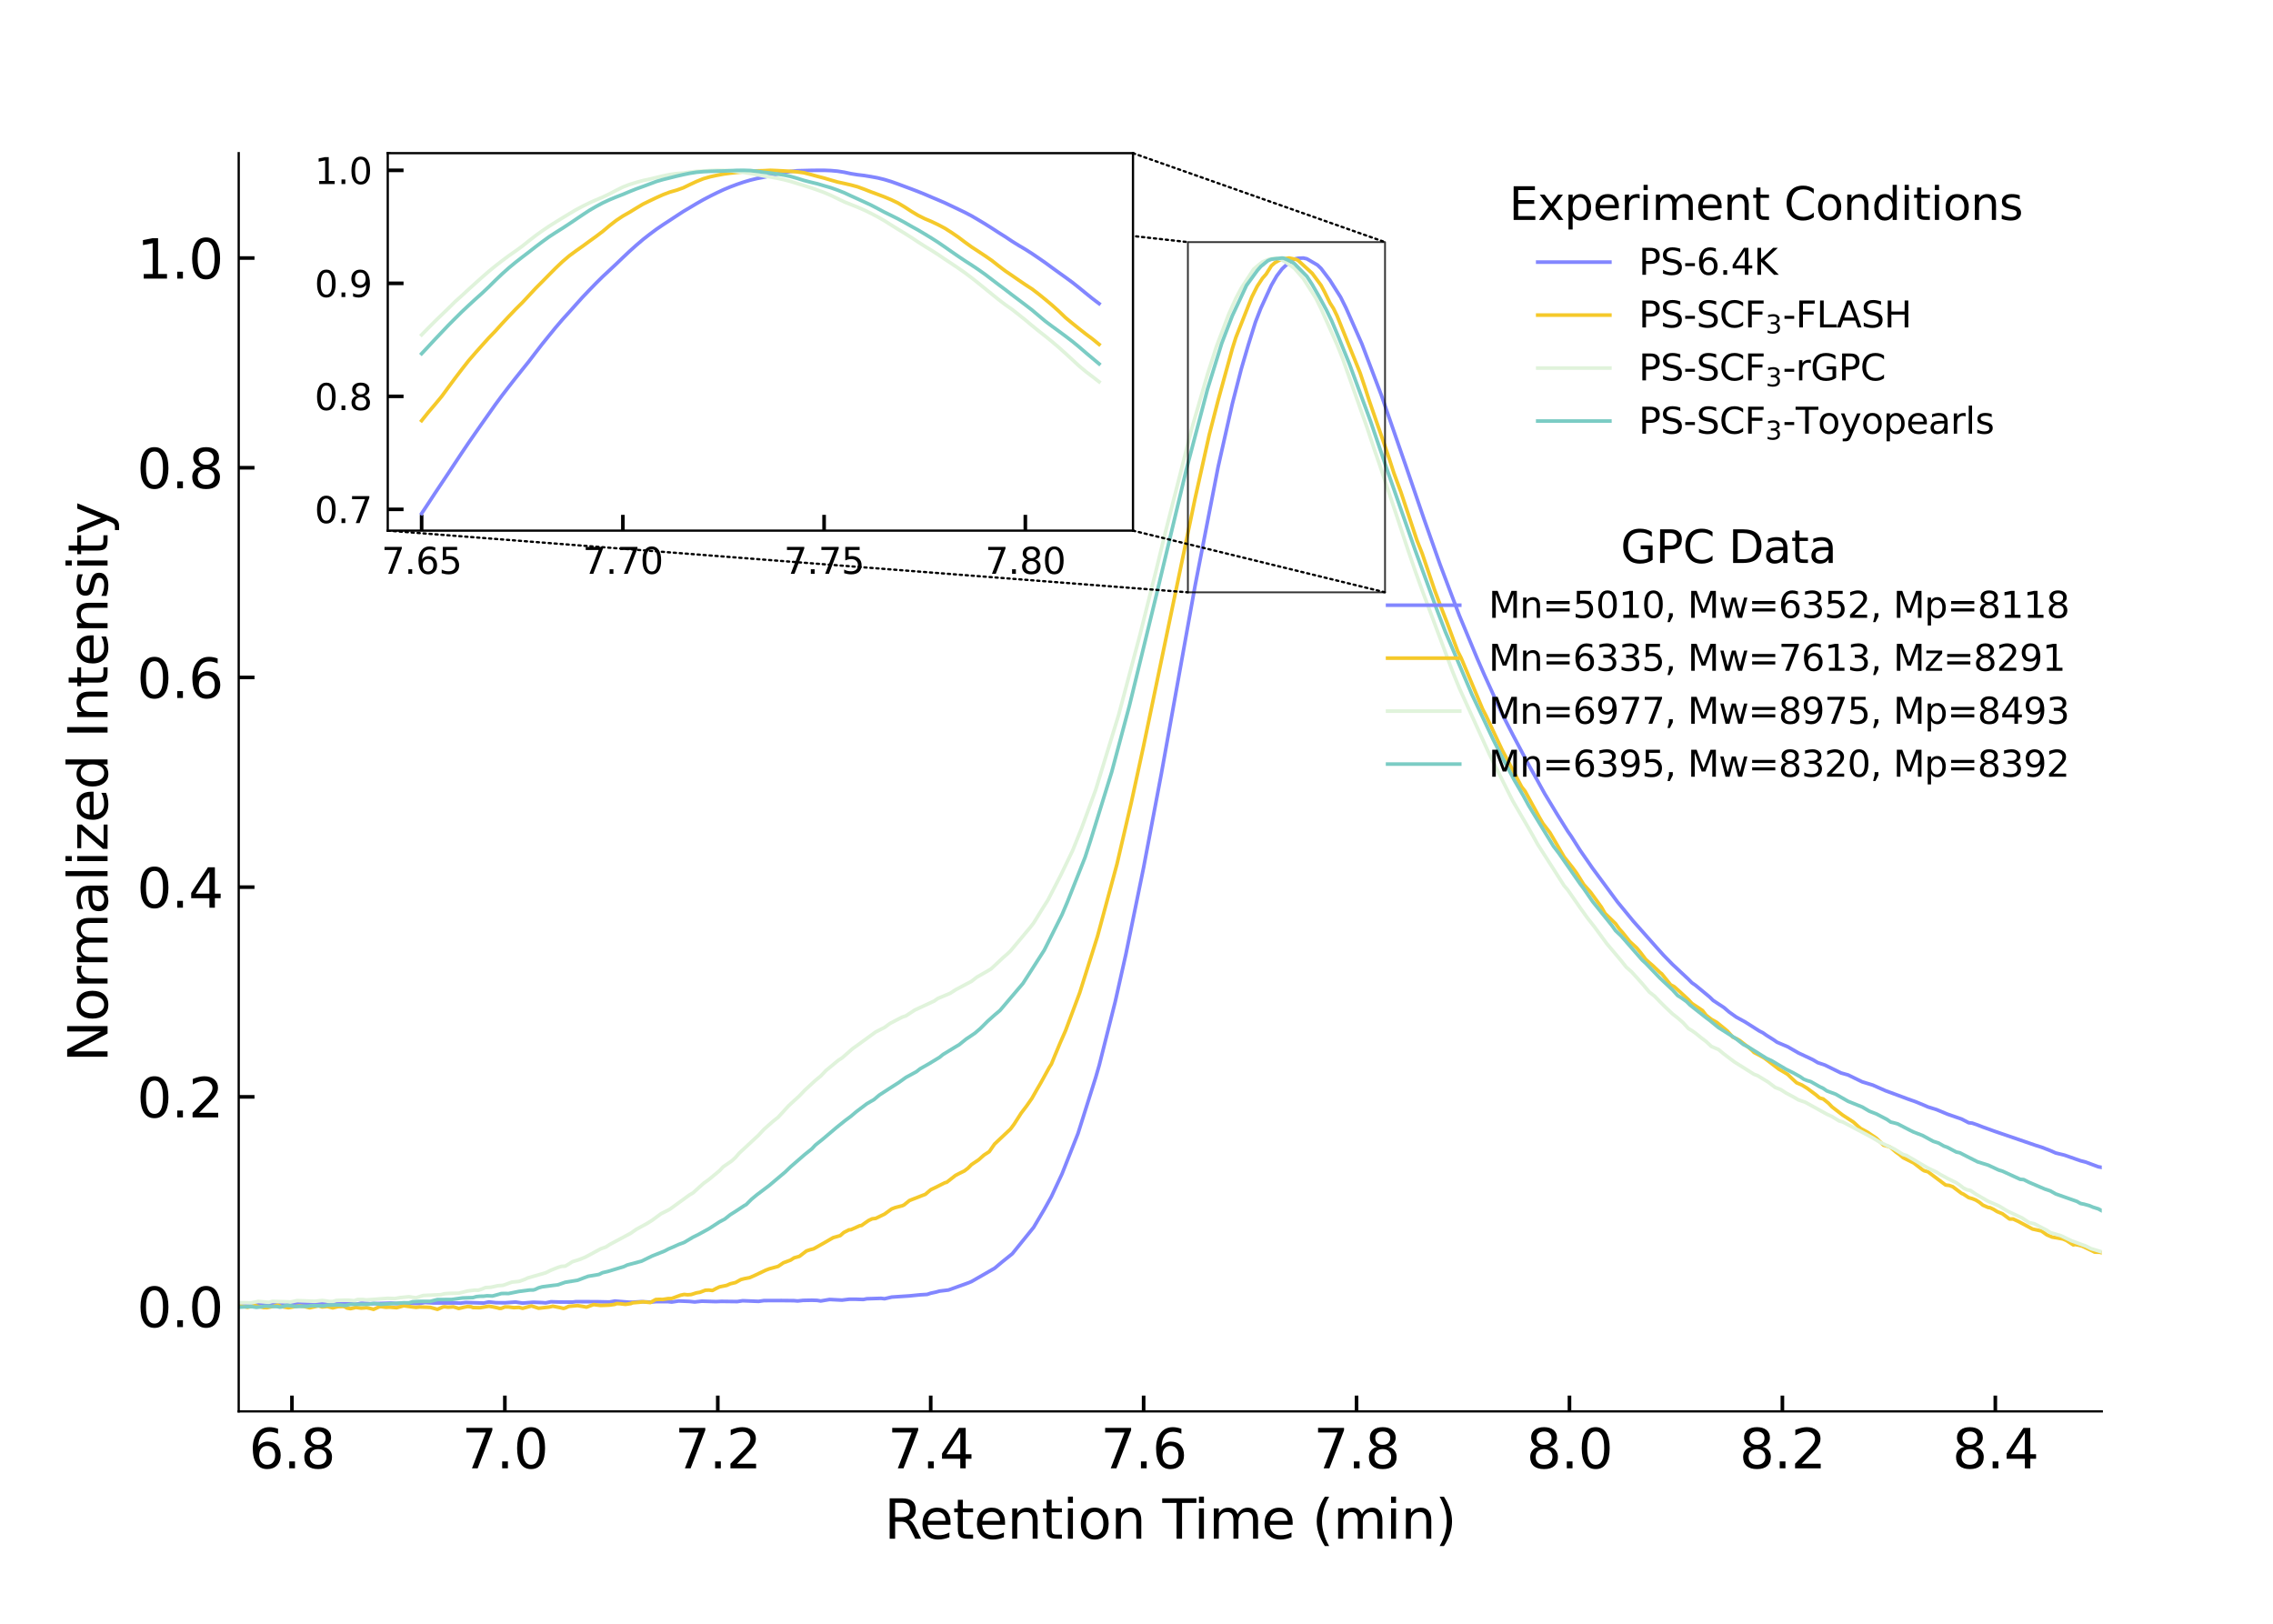 <?xml version="1.0" encoding="utf-8" standalone="no"?>
<!DOCTYPE svg PUBLIC "-//W3C//DTD SVG 1.1//EN"
  "http://www.w3.org/Graphics/SVG/1.1/DTD/svg11.dtd">
<svg xmlns:xlink="http://www.w3.org/1999/xlink" width="504pt" height="360pt" viewBox="0 0 504 360" xmlns="http://www.w3.org/2000/svg" version="1.1">
 <defs>
  <style type="text/css">*{stroke-linejoin: round; stroke-linecap: butt}</style>
 </defs>
 <g id="figure_1">
  <g id="patch_1">
   <path d="M 0 360 
L 504 360 
L 504 0 
L 0 0 
z
" style="fill: #ffffff"/>
  </g>
  <g id="axes_1">
   <g id="patch_2">
    <path d="M 52.93 312.92 
L 466.035 312.92 
L 466.035 33.96 
L 52.93 33.96 
z
" style="fill: #ffffff"/>
   </g>
   <g id="matplotlib.axis_1">
    <g id="xtick_1">
     <g id="line2d_1">
      <defs>
       <path id="m977bb9432b" d="M 0 0 
L 0 -3.5 
" style="stroke: #000000; stroke-width: 0.8"/>
      </defs>
      <g>
       <use xlink:href="#m977bb9432b" x="64.733" y="312.92" style="stroke: #000000; stroke-width: 0.8"/>
      </g>
     </g>
     <g id="text_1">
      <!-- 6.8 -->
      <g transform="translate(55.191 325.538) scale(0.12 -0.12)">
       <defs>
        <path id="DejaVuSans-36" d="M 2113 2584 
Q 1688 2584 1439 2293 
Q 1191 2003 1191 1497 
Q 1191 994 1439 701 
Q 1688 409 2113 409 
Q 2538 409 2786 701 
Q 3034 994 3034 1497 
Q 3034 2003 2786 2293 
Q 2538 2584 2113 2584 
z
M 3366 4563 
L 3366 3988 
Q 3128 4100 2886 4159 
Q 2644 4219 2406 4219 
Q 1781 4219 1451 3797 
Q 1122 3375 1075 2522 
Q 1259 2794 1537 2939 
Q 1816 3084 2150 3084 
Q 2853 3084 3261 2657 
Q 3669 2231 3669 1497 
Q 3669 778 3244 343 
Q 2819 -91 2113 -91 
Q 1303 -91 875 529 
Q 447 1150 447 2328 
Q 447 3434 972 4092 
Q 1497 4750 2381 4750 
Q 2619 4750 2861 4703 
Q 3103 4656 3366 4563 
z
" transform="scale(0.016)"/>
        <path id="DejaVuSans-2e" d="M 684 794 
L 1344 794 
L 1344 0 
L 684 0 
L 684 794 
z
" transform="scale(0.016)"/>
        <path id="DejaVuSans-38" d="M 2034 2216 
Q 1584 2216 1326 1975 
Q 1069 1734 1069 1313 
Q 1069 891 1326 650 
Q 1584 409 2034 409 
Q 2484 409 2743 651 
Q 3003 894 3003 1313 
Q 3003 1734 2745 1975 
Q 2488 2216 2034 2216 
z
M 1403 2484 
Q 997 2584 770 2862 
Q 544 3141 544 3541 
Q 544 4100 942 4425 
Q 1341 4750 2034 4750 
Q 2731 4750 3128 4425 
Q 3525 4100 3525 3541 
Q 3525 3141 3298 2862 
Q 3072 2584 2669 2484 
Q 3125 2378 3379 2068 
Q 3634 1759 3634 1313 
Q 3634 634 3220 271 
Q 2806 -91 2034 -91 
Q 1263 -91 848 271 
Q 434 634 434 1313 
Q 434 1759 690 2068 
Q 947 2378 1403 2484 
z
M 1172 3481 
Q 1172 3119 1398 2916 
Q 1625 2713 2034 2713 
Q 2441 2713 2670 2916 
Q 2900 3119 2900 3481 
Q 2900 3844 2670 4047 
Q 2441 4250 2034 4250 
Q 1625 4250 1398 4047 
Q 1172 3844 1172 3481 
z
" transform="scale(0.016)"/>
       </defs>
       <use xlink:href="#DejaVuSans-36"/>
       <use xlink:href="#DejaVuSans-2e" x="63.623"/>
       <use xlink:href="#DejaVuSans-38" x="95.41"/>
      </g>
     </g>
    </g>
    <g id="xtick_2">
     <g id="line2d_2">
      <g>
       <use xlink:href="#m977bb9432b" x="111.945" y="312.92" style="stroke: #000000; stroke-width: 0.8"/>
      </g>
     </g>
     <g id="text_2">
      <!-- 7.0 -->
      <g transform="translate(102.403 325.538) scale(0.12 -0.12)">
       <defs>
        <path id="DejaVuSans-37" d="M 525 4666 
L 3525 4666 
L 3525 4397 
L 1831 0 
L 1172 0 
L 2766 4134 
L 525 4134 
L 525 4666 
z
" transform="scale(0.016)"/>
        <path id="DejaVuSans-30" d="M 2034 4250 
Q 1547 4250 1301 3770 
Q 1056 3291 1056 2328 
Q 1056 1369 1301 889 
Q 1547 409 2034 409 
Q 2525 409 2770 889 
Q 3016 1369 3016 2328 
Q 3016 3291 2770 3770 
Q 2525 4250 2034 4250 
z
M 2034 4750 
Q 2819 4750 3233 4129 
Q 3647 3509 3647 2328 
Q 3647 1150 3233 529 
Q 2819 -91 2034 -91 
Q 1250 -91 836 529 
Q 422 1150 422 2328 
Q 422 3509 836 4129 
Q 1250 4750 2034 4750 
z
" transform="scale(0.016)"/>
       </defs>
       <use xlink:href="#DejaVuSans-37"/>
       <use xlink:href="#DejaVuSans-2e" x="63.623"/>
       <use xlink:href="#DejaVuSans-30" x="95.41"/>
      </g>
     </g>
    </g>
    <g id="xtick_3">
     <g id="line2d_3">
      <g>
       <use xlink:href="#m977bb9432b" x="159.157" y="312.92" style="stroke: #000000; stroke-width: 0.8"/>
      </g>
     </g>
     <g id="text_3">
      <!-- 7.2 -->
      <g transform="translate(149.615 325.538) scale(0.12 -0.12)">
       <defs>
        <path id="DejaVuSans-32" d="M 1228 531 
L 3431 531 
L 3431 0 
L 469 0 
L 469 531 
Q 828 903 1448 1529 
Q 2069 2156 2228 2338 
Q 2531 2678 2651 2914 
Q 2772 3150 2772 3378 
Q 2772 3750 2511 3984 
Q 2250 4219 1831 4219 
Q 1534 4219 1204 4116 
Q 875 4013 500 3803 
L 500 4441 
Q 881 4594 1212 4672 
Q 1544 4750 1819 4750 
Q 2544 4750 2975 4387 
Q 3406 4025 3406 3419 
Q 3406 3131 3298 2873 
Q 3191 2616 2906 2266 
Q 2828 2175 2409 1742 
Q 1991 1309 1228 531 
z
" transform="scale(0.016)"/>
       </defs>
       <use xlink:href="#DejaVuSans-37"/>
       <use xlink:href="#DejaVuSans-2e" x="63.623"/>
       <use xlink:href="#DejaVuSans-32" x="95.41"/>
      </g>
     </g>
    </g>
    <g id="xtick_4">
     <g id="line2d_4">
      <g>
       <use xlink:href="#m977bb9432b" x="206.369" y="312.92" style="stroke: #000000; stroke-width: 0.8"/>
      </g>
     </g>
     <g id="text_4">
      <!-- 7.4 -->
      <g transform="translate(196.827 325.538) scale(0.12 -0.12)">
       <defs>
        <path id="DejaVuSans-34" d="M 2419 4116 
L 825 1625 
L 2419 1625 
L 2419 4116 
z
M 2253 4666 
L 3047 4666 
L 3047 1625 
L 3713 1625 
L 3713 1100 
L 3047 1100 
L 3047 0 
L 2419 0 
L 2419 1100 
L 313 1100 
L 313 1709 
L 2253 4666 
z
" transform="scale(0.016)"/>
       </defs>
       <use xlink:href="#DejaVuSans-37"/>
       <use xlink:href="#DejaVuSans-2e" x="63.623"/>
       <use xlink:href="#DejaVuSans-34" x="95.41"/>
      </g>
     </g>
    </g>
    <g id="xtick_5">
     <g id="line2d_5">
      <g>
       <use xlink:href="#m977bb9432b" x="253.581" y="312.92" style="stroke: #000000; stroke-width: 0.8"/>
      </g>
     </g>
     <g id="text_5">
      <!-- 7.6 -->
      <g transform="translate(244.039 325.538) scale(0.12 -0.12)">
       <use xlink:href="#DejaVuSans-37"/>
       <use xlink:href="#DejaVuSans-2e" x="63.623"/>
       <use xlink:href="#DejaVuSans-36" x="95.41"/>
      </g>
     </g>
    </g>
    <g id="xtick_6">
     <g id="line2d_6">
      <g>
       <use xlink:href="#m977bb9432b" x="300.793" y="312.92" style="stroke: #000000; stroke-width: 0.8"/>
      </g>
     </g>
     <g id="text_6">
      <!-- 7.8 -->
      <g transform="translate(291.251 325.538) scale(0.12 -0.12)">
       <use xlink:href="#DejaVuSans-37"/>
       <use xlink:href="#DejaVuSans-2e" x="63.623"/>
       <use xlink:href="#DejaVuSans-38" x="95.41"/>
      </g>
     </g>
    </g>
    <g id="xtick_7">
     <g id="line2d_7">
      <g>
       <use xlink:href="#m977bb9432b" x="348.005" y="312.92" style="stroke: #000000; stroke-width: 0.8"/>
      </g>
     </g>
     <g id="text_7">
      <!-- 8.0 -->
      <g transform="translate(338.463 325.538) scale(0.12 -0.12)">
       <use xlink:href="#DejaVuSans-38"/>
       <use xlink:href="#DejaVuSans-2e" x="63.623"/>
       <use xlink:href="#DejaVuSans-30" x="95.41"/>
      </g>
     </g>
    </g>
    <g id="xtick_8">
     <g id="line2d_8">
      <g>
       <use xlink:href="#m977bb9432b" x="395.217" y="312.92" style="stroke: #000000; stroke-width: 0.8"/>
      </g>
     </g>
     <g id="text_8">
      <!-- 8.2 -->
      <g transform="translate(385.675 325.538) scale(0.12 -0.12)">
       <use xlink:href="#DejaVuSans-38"/>
       <use xlink:href="#DejaVuSans-2e" x="63.623"/>
       <use xlink:href="#DejaVuSans-32" x="95.41"/>
      </g>
     </g>
    </g>
    <g id="xtick_9">
     <g id="line2d_9">
      <g>
       <use xlink:href="#m977bb9432b" x="442.429" y="312.92" style="stroke: #000000; stroke-width: 0.8"/>
      </g>
     </g>
     <g id="text_9">
      <!-- 8.4 -->
      <g transform="translate(432.887 325.538) scale(0.12 -0.12)">
       <use xlink:href="#DejaVuSans-38"/>
       <use xlink:href="#DejaVuSans-2e" x="63.623"/>
       <use xlink:href="#DejaVuSans-34" x="95.41"/>
      </g>
     </g>
    </g>
    <g id="text_10">
     <!-- Retention Time (min) -->
     <g transform="translate(196.062 341.152) scale(0.12 -0.12)">
      <defs>
       <path id="DejaVuSans-52" d="M 2841 2188 
Q 3044 2119 3236 1894 
Q 3428 1669 3622 1275 
L 4263 0 
L 3584 0 
L 2988 1197 
Q 2756 1666 2539 1819 
Q 2322 1972 1947 1972 
L 1259 1972 
L 1259 0 
L 628 0 
L 628 4666 
L 2053 4666 
Q 2853 4666 3247 4331 
Q 3641 3997 3641 3322 
Q 3641 2881 3436 2590 
Q 3231 2300 2841 2188 
z
M 1259 4147 
L 1259 2491 
L 2053 2491 
Q 2509 2491 2742 2702 
Q 2975 2913 2975 3322 
Q 2975 3731 2742 3939 
Q 2509 4147 2053 4147 
L 1259 4147 
z
" transform="scale(0.016)"/>
       <path id="DejaVuSans-65" d="M 3597 1894 
L 3597 1613 
L 953 1613 
Q 991 1019 1311 708 
Q 1631 397 2203 397 
Q 2534 397 2845 478 
Q 3156 559 3463 722 
L 3463 178 
Q 3153 47 2828 -22 
Q 2503 -91 2169 -91 
Q 1331 -91 842 396 
Q 353 884 353 1716 
Q 353 2575 817 3079 
Q 1281 3584 2069 3584 
Q 2775 3584 3186 3129 
Q 3597 2675 3597 1894 
z
M 3022 2063 
Q 3016 2534 2758 2815 
Q 2500 3097 2075 3097 
Q 1594 3097 1305 2825 
Q 1016 2553 972 2059 
L 3022 2063 
z
" transform="scale(0.016)"/>
       <path id="DejaVuSans-74" d="M 1172 4494 
L 1172 3500 
L 2356 3500 
L 2356 3053 
L 1172 3053 
L 1172 1153 
Q 1172 725 1289 603 
Q 1406 481 1766 481 
L 2356 481 
L 2356 0 
L 1766 0 
Q 1100 0 847 248 
Q 594 497 594 1153 
L 594 3053 
L 172 3053 
L 172 3500 
L 594 3500 
L 594 4494 
L 1172 4494 
z
" transform="scale(0.016)"/>
       <path id="DejaVuSans-6e" d="M 3513 2113 
L 3513 0 
L 2938 0 
L 2938 2094 
Q 2938 2591 2744 2837 
Q 2550 3084 2163 3084 
Q 1697 3084 1428 2787 
Q 1159 2491 1159 1978 
L 1159 0 
L 581 0 
L 581 3500 
L 1159 3500 
L 1159 2956 
Q 1366 3272 1645 3428 
Q 1925 3584 2291 3584 
Q 2894 3584 3203 3211 
Q 3513 2838 3513 2113 
z
" transform="scale(0.016)"/>
       <path id="DejaVuSans-69" d="M 603 3500 
L 1178 3500 
L 1178 0 
L 603 0 
L 603 3500 
z
M 603 4863 
L 1178 4863 
L 1178 4134 
L 603 4134 
L 603 4863 
z
" transform="scale(0.016)"/>
       <path id="DejaVuSans-6f" d="M 1959 3097 
Q 1497 3097 1228 2736 
Q 959 2375 959 1747 
Q 959 1119 1226 758 
Q 1494 397 1959 397 
Q 2419 397 2687 759 
Q 2956 1122 2956 1747 
Q 2956 2369 2687 2733 
Q 2419 3097 1959 3097 
z
M 1959 3584 
Q 2709 3584 3137 3096 
Q 3566 2609 3566 1747 
Q 3566 888 3137 398 
Q 2709 -91 1959 -91 
Q 1206 -91 779 398 
Q 353 888 353 1747 
Q 353 2609 779 3096 
Q 1206 3584 1959 3584 
z
" transform="scale(0.016)"/>
       <path id="DejaVuSans-20" transform="scale(0.016)"/>
       <path id="DejaVuSans-54" d="M -19 4666 
L 3928 4666 
L 3928 4134 
L 2272 4134 
L 2272 0 
L 1638 0 
L 1638 4134 
L -19 4134 
L -19 4666 
z
" transform="scale(0.016)"/>
       <path id="DejaVuSans-6d" d="M 3328 2828 
Q 3544 3216 3844 3400 
Q 4144 3584 4550 3584 
Q 5097 3584 5394 3201 
Q 5691 2819 5691 2113 
L 5691 0 
L 5113 0 
L 5113 2094 
Q 5113 2597 4934 2840 
Q 4756 3084 4391 3084 
Q 3944 3084 3684 2787 
Q 3425 2491 3425 1978 
L 3425 0 
L 2847 0 
L 2847 2094 
Q 2847 2600 2669 2842 
Q 2491 3084 2119 3084 
Q 1678 3084 1418 2786 
Q 1159 2488 1159 1978 
L 1159 0 
L 581 0 
L 581 3500 
L 1159 3500 
L 1159 2956 
Q 1356 3278 1631 3431 
Q 1906 3584 2284 3584 
Q 2666 3584 2933 3390 
Q 3200 3197 3328 2828 
z
" transform="scale(0.016)"/>
       <path id="DejaVuSans-28" d="M 1984 4856 
Q 1566 4138 1362 3434 
Q 1159 2731 1159 2009 
Q 1159 1288 1364 580 
Q 1569 -128 1984 -844 
L 1484 -844 
Q 1016 -109 783 600 
Q 550 1309 550 2009 
Q 550 2706 781 3412 
Q 1013 4119 1484 4856 
L 1984 4856 
z
" transform="scale(0.016)"/>
       <path id="DejaVuSans-29" d="M 513 4856 
L 1013 4856 
Q 1481 4119 1714 3412 
Q 1947 2706 1947 2009 
Q 1947 1309 1714 600 
Q 1481 -109 1013 -844 
L 513 -844 
Q 928 -128 1133 580 
Q 1338 1288 1338 2009 
Q 1338 2731 1133 3434 
Q 928 4138 513 4856 
z
" transform="scale(0.016)"/>
      </defs>
      <use xlink:href="#DejaVuSans-52"/>
      <use xlink:href="#DejaVuSans-65" x="64.982"/>
      <use xlink:href="#DejaVuSans-74" x="126.506"/>
      <use xlink:href="#DejaVuSans-65" x="165.715"/>
      <use xlink:href="#DejaVuSans-6e" x="227.238"/>
      <use xlink:href="#DejaVuSans-74" x="290.617"/>
      <use xlink:href="#DejaVuSans-69" x="329.826"/>
      <use xlink:href="#DejaVuSans-6f" x="357.609"/>
      <use xlink:href="#DejaVuSans-6e" x="418.791"/>
      <use xlink:href="#DejaVuSans-20" x="482.17"/>
      <use xlink:href="#DejaVuSans-54" x="513.957"/>
      <use xlink:href="#DejaVuSans-69" x="571.916"/>
      <use xlink:href="#DejaVuSans-6d" x="599.699"/>
      <use xlink:href="#DejaVuSans-65" x="697.111"/>
      <use xlink:href="#DejaVuSans-20" x="758.635"/>
      <use xlink:href="#DejaVuSans-28" x="790.422"/>
      <use xlink:href="#DejaVuSans-6d" x="829.436"/>
      <use xlink:href="#DejaVuSans-69" x="926.848"/>
      <use xlink:href="#DejaVuSans-6e" x="954.631"/>
      <use xlink:href="#DejaVuSans-29" x="1018.01"/>
     </g>
    </g>
   </g>
   <g id="matplotlib.axis_2">
    <g id="ytick_1">
     <g id="line2d_10">
      <defs>
       <path id="mfe2ac924ff" d="M 0 0 
L 3.5 0 
" style="stroke: #000000; stroke-width: 0.8"/>
      </defs>
      <g>
       <use xlink:href="#mfe2ac924ff" x="52.93" y="289.673" style="stroke: #000000; stroke-width: 0.8"/>
      </g>
     </g>
     <g id="text_11">
      <!-- 0.0 -->
      <g transform="translate(30.346 294.232) scale(0.12 -0.12)">
       <use xlink:href="#DejaVuSans-30"/>
       <use xlink:href="#DejaVuSans-2e" x="63.623"/>
       <use xlink:href="#DejaVuSans-30" x="95.41"/>
      </g>
     </g>
    </g>
    <g id="ytick_2">
     <g id="line2d_11">
      <g>
       <use xlink:href="#mfe2ac924ff" x="52.93" y="243.18" style="stroke: #000000; stroke-width: 0.8"/>
      </g>
     </g>
     <g id="text_12">
      <!-- 0.2 -->
      <g transform="translate(30.346 247.739) scale(0.12 -0.12)">
       <use xlink:href="#DejaVuSans-30"/>
       <use xlink:href="#DejaVuSans-2e" x="63.623"/>
       <use xlink:href="#DejaVuSans-32" x="95.41"/>
      </g>
     </g>
    </g>
    <g id="ytick_3">
     <g id="line2d_12">
      <g>
       <use xlink:href="#mfe2ac924ff" x="52.93" y="196.687" style="stroke: #000000; stroke-width: 0.8"/>
      </g>
     </g>
     <g id="text_13">
      <!-- 0.4 -->
      <g transform="translate(30.346 201.246) scale(0.12 -0.12)">
       <use xlink:href="#DejaVuSans-30"/>
       <use xlink:href="#DejaVuSans-2e" x="63.623"/>
       <use xlink:href="#DejaVuSans-34" x="95.41"/>
      </g>
     </g>
    </g>
    <g id="ytick_4">
     <g id="line2d_13">
      <g>
       <use xlink:href="#mfe2ac924ff" x="52.93" y="150.193" style="stroke: #000000; stroke-width: 0.8"/>
      </g>
     </g>
     <g id="text_14">
      <!-- 0.6 -->
      <g transform="translate(30.346 154.752) scale(0.12 -0.12)">
       <use xlink:href="#DejaVuSans-30"/>
       <use xlink:href="#DejaVuSans-2e" x="63.623"/>
       <use xlink:href="#DejaVuSans-36" x="95.41"/>
      </g>
     </g>
    </g>
    <g id="ytick_5">
     <g id="line2d_14">
      <g>
       <use xlink:href="#mfe2ac924ff" x="52.93" y="103.7" style="stroke: #000000; stroke-width: 0.8"/>
      </g>
     </g>
     <g id="text_15">
      <!-- 0.8 -->
      <g transform="translate(30.346 108.259) scale(0.12 -0.12)">
       <use xlink:href="#DejaVuSans-30"/>
       <use xlink:href="#DejaVuSans-2e" x="63.623"/>
       <use xlink:href="#DejaVuSans-38" x="95.41"/>
      </g>
     </g>
    </g>
    <g id="ytick_6">
     <g id="line2d_15">
      <g>
       <use xlink:href="#mfe2ac924ff" x="52.93" y="57.207" style="stroke: #000000; stroke-width: 0.8"/>
      </g>
     </g>
     <g id="text_16">
      <!-- 1.0 -->
      <g transform="translate(30.346 61.766) scale(0.12 -0.12)">
       <defs>
        <path id="DejaVuSans-31" d="M 794 531 
L 1825 531 
L 1825 4091 
L 703 3866 
L 703 4441 
L 1819 4666 
L 2450 4666 
L 2450 531 
L 3481 531 
L 3481 0 
L 794 0 
L 794 531 
z
" transform="scale(0.016)"/>
       </defs>
       <use xlink:href="#DejaVuSans-31"/>
       <use xlink:href="#DejaVuSans-2e" x="63.623"/>
       <use xlink:href="#DejaVuSans-30" x="95.41"/>
      </g>
     </g>
    </g>
    <g id="text_17">
     <!-- Normalized Intensity -->
     <g transform="translate(23.851 235.488) rotate(-90) scale(0.12 -0.12)">
      <defs>
       <path id="DejaVuSans-4e" d="M 628 4666 
L 1478 4666 
L 3547 763 
L 3547 4666 
L 4159 4666 
L 4159 0 
L 3309 0 
L 1241 3903 
L 1241 0 
L 628 0 
L 628 4666 
z
" transform="scale(0.016)"/>
       <path id="DejaVuSans-72" d="M 2631 2963 
Q 2534 3019 2420 3045 
Q 2306 3072 2169 3072 
Q 1681 3072 1420 2755 
Q 1159 2438 1159 1844 
L 1159 0 
L 581 0 
L 581 3500 
L 1159 3500 
L 1159 2956 
Q 1341 3275 1631 3429 
Q 1922 3584 2338 3584 
Q 2397 3584 2469 3576 
Q 2541 3569 2628 3553 
L 2631 2963 
z
" transform="scale(0.016)"/>
       <path id="DejaVuSans-61" d="M 2194 1759 
Q 1497 1759 1228 1600 
Q 959 1441 959 1056 
Q 959 750 1161 570 
Q 1363 391 1709 391 
Q 2188 391 2477 730 
Q 2766 1069 2766 1631 
L 2766 1759 
L 2194 1759 
z
M 3341 1997 
L 3341 0 
L 2766 0 
L 2766 531 
Q 2569 213 2275 61 
Q 1981 -91 1556 -91 
Q 1019 -91 701 211 
Q 384 513 384 1019 
Q 384 1609 779 1909 
Q 1175 2209 1959 2209 
L 2766 2209 
L 2766 2266 
Q 2766 2663 2505 2880 
Q 2244 3097 1772 3097 
Q 1472 3097 1187 3025 
Q 903 2953 641 2809 
L 641 3341 
Q 956 3463 1253 3523 
Q 1550 3584 1831 3584 
Q 2591 3584 2966 3190 
Q 3341 2797 3341 1997 
z
" transform="scale(0.016)"/>
       <path id="DejaVuSans-6c" d="M 603 4863 
L 1178 4863 
L 1178 0 
L 603 0 
L 603 4863 
z
" transform="scale(0.016)"/>
       <path id="DejaVuSans-7a" d="M 353 3500 
L 3084 3500 
L 3084 2975 
L 922 459 
L 3084 459 
L 3084 0 
L 275 0 
L 275 525 
L 2438 3041 
L 353 3041 
L 353 3500 
z
" transform="scale(0.016)"/>
       <path id="DejaVuSans-64" d="M 2906 2969 
L 2906 4863 
L 3481 4863 
L 3481 0 
L 2906 0 
L 2906 525 
Q 2725 213 2448 61 
Q 2172 -91 1784 -91 
Q 1150 -91 751 415 
Q 353 922 353 1747 
Q 353 2572 751 3078 
Q 1150 3584 1784 3584 
Q 2172 3584 2448 3432 
Q 2725 3281 2906 2969 
z
M 947 1747 
Q 947 1113 1208 752 
Q 1469 391 1925 391 
Q 2381 391 2643 752 
Q 2906 1113 2906 1747 
Q 2906 2381 2643 2742 
Q 2381 3103 1925 3103 
Q 1469 3103 1208 2742 
Q 947 2381 947 1747 
z
" transform="scale(0.016)"/>
       <path id="DejaVuSans-49" d="M 628 4666 
L 1259 4666 
L 1259 0 
L 628 0 
L 628 4666 
z
" transform="scale(0.016)"/>
       <path id="DejaVuSans-73" d="M 2834 3397 
L 2834 2853 
Q 2591 2978 2328 3040 
Q 2066 3103 1784 3103 
Q 1356 3103 1142 2972 
Q 928 2841 928 2578 
Q 928 2378 1081 2264 
Q 1234 2150 1697 2047 
L 1894 2003 
Q 2506 1872 2764 1633 
Q 3022 1394 3022 966 
Q 3022 478 2636 193 
Q 2250 -91 1575 -91 
Q 1294 -91 989 -36 
Q 684 19 347 128 
L 347 722 
Q 666 556 975 473 
Q 1284 391 1588 391 
Q 1994 391 2212 530 
Q 2431 669 2431 922 
Q 2431 1156 2273 1281 
Q 2116 1406 1581 1522 
L 1381 1569 
Q 847 1681 609 1914 
Q 372 2147 372 2553 
Q 372 3047 722 3315 
Q 1072 3584 1716 3584 
Q 2034 3584 2315 3537 
Q 2597 3491 2834 3397 
z
" transform="scale(0.016)"/>
       <path id="DejaVuSans-79" d="M 2059 -325 
Q 1816 -950 1584 -1140 
Q 1353 -1331 966 -1331 
L 506 -1331 
L 506 -850 
L 844 -850 
Q 1081 -850 1212 -737 
Q 1344 -625 1503 -206 
L 1606 56 
L 191 3500 
L 800 3500 
L 1894 763 
L 2988 3500 
L 3597 3500 
L 2059 -325 
z
" transform="scale(0.016)"/>
      </defs>
      <use xlink:href="#DejaVuSans-4e"/>
      <use xlink:href="#DejaVuSans-6f" x="74.805"/>
      <use xlink:href="#DejaVuSans-72" x="135.986"/>
      <use xlink:href="#DejaVuSans-6d" x="175.35"/>
      <use xlink:href="#DejaVuSans-61" x="272.762"/>
      <use xlink:href="#DejaVuSans-6c" x="334.041"/>
      <use xlink:href="#DejaVuSans-69" x="361.824"/>
      <use xlink:href="#DejaVuSans-7a" x="389.607"/>
      <use xlink:href="#DejaVuSans-65" x="442.098"/>
      <use xlink:href="#DejaVuSans-64" x="503.621"/>
      <use xlink:href="#DejaVuSans-20" x="567.098"/>
      <use xlink:href="#DejaVuSans-49" x="598.885"/>
      <use xlink:href="#DejaVuSans-6e" x="628.377"/>
      <use xlink:href="#DejaVuSans-74" x="691.756"/>
      <use xlink:href="#DejaVuSans-65" x="730.965"/>
      <use xlink:href="#DejaVuSans-6e" x="792.488"/>
      <use xlink:href="#DejaVuSans-73" x="855.867"/>
      <use xlink:href="#DejaVuSans-69" x="907.967"/>
      <use xlink:href="#DejaVuSans-74" x="935.75"/>
      <use xlink:href="#DejaVuSans-79" x="974.959"/>
     </g>
    </g>
   </g>
   <g id="line2d_16">
    <path d="M 52.536 289.096 
L 55.291 289.14 
L 56.077 289.044 
L 57.257 288.974 
L 58.045 288.922 
L 60.012 289.219 
L 60.798 289.044 
L 63.158 289.044 
L 65.519 289.053 
L 66.699 288.957 
L 70.24 289.026 
L 72.209 289 
L 73.781 289.158 
L 75.75 288.992 
L 76.536 289.044 
L 78.111 289.088 
L 78.897 289.184 
L 80.077 288.939 
L 81.257 288.965 
L 82.043 289.053 
L 84.012 289 
L 86.764 288.913 
L 87.945 289.026 
L 91.094 288.922 
L 92.274 288.992 
L 93.06 288.992 
L 94.24 288.773 
L 96.207 288.887 
L 100.928 288.878 
L 102.108 288.913 
L 103.289 288.773 
L 107.224 288.904 
L 108.404 288.659 
L 109.19 288.738 
L 109.979 288.825 
L 111.945 288.843 
L 114.306 288.677 
L 115.88 288.913 
L 118.241 288.721 
L 120.207 288.799 
L 120.993 288.86 
L 122.173 288.616 
L 124.142 288.677 
L 126.895 288.694 
L 127.683 288.589 
L 132.404 288.607 
L 133.976 288.642 
L 135.157 288.668 
L 136.337 288.458 
L 139.486 288.712 
L 140.272 288.712 
L 142.239 288.598 
L 144.207 288.703 
L 145.388 288.589 
L 148.14 288.589 
L 148.929 288.677 
L 150.501 288.441 
L 152.861 288.537 
L 154.042 288.659 
L 155.616 288.485 
L 158.763 288.581 
L 159.943 288.528 
L 163.484 288.572 
L 164.664 288.388 
L 168.205 288.528 
L 169.385 288.353 
L 173.321 288.345 
L 176.075 288.371 
L 176.862 288.441 
L 178.042 288.31 
L 180.008 288.275 
L 181.188 288.31 
L 181.977 288.441 
L 183.943 288.109 
L 186.698 288.248 
L 188.27 288.056 
L 189.845 288.056 
L 191.419 288.109 
L 192.205 287.951 
L 195.352 287.855 
L 196.141 287.943 
L 197.713 287.575 
L 201.648 287.313 
L 204.008 287.077 
L 205.583 286.981 
L 206.369 286.719 
L 207.549 286.465 
L 208.335 286.247 
L 210.304 286.011 
L 214.631 284.455 
L 215.417 284.131 
L 220.533 281.186 
L 222.107 279.866 
L 224.468 277.96 
L 229.189 272.121 
L 231.55 268.135 
L 233.122 265.311 
L 235.482 260.268 
L 239.023 251.325 
L 242.958 238.869 
L 243.744 236.15 
L 247.285 222.077 
L 249.646 211.552 
L 253.581 192.304 
L 257.516 171.517 
L 264.99 129.865 
L 270.105 103.501 
L 273.252 89.506 
L 275.221 81.84 
L 276.793 76.481 
L 278.367 71.438 
L 279.548 68.387 
L 281.908 63.247 
L 283.089 61.193 
L 284.269 59.628 
L 285.055 58.885 
L 286.235 57.967 
L 287.024 57.443 
L 287.81 57.259 
L 288.99 57.207 
L 289.776 57.381 
L 292.137 58.763 
L 292.925 59.523 
L 294.892 62.128 
L 297.252 65.869 
L 298.432 68.229 
L 301.973 76.237 
L 306.3 87.635 
L 311.81 103.553 
L 315.743 115.048 
L 319.284 125.083 
L 321.252 130.302 
L 323.613 136.525 
L 325.185 140.302 
L 327.546 145.992 
L 329.12 149.602 
L 333.055 158.265 
L 335.416 162.854 
L 338.957 169.568 
L 340.529 172.382 
L 342.498 175.949 
L 345.25 180.503 
L 347.611 184.288 
L 348.399 185.416 
L 350.366 188.519 
L 353.12 192.496 
L 358.628 199.944 
L 362.169 204.253 
L 367.284 210.022 
L 368.856 211.771 
L 370.825 213.79 
L 374.366 217.094 
L 375.152 217.89 
L 375.938 218.44 
L 379.087 221.045 
L 379.873 221.814 
L 382.234 223.37 
L 383.414 224.376 
L 384.989 225.503 
L 386.955 226.578 
L 390.102 228.58 
L 390.89 228.974 
L 391.676 229.533 
L 393.251 230.521 
L 394.037 231.072 
L 396.397 232.077 
L 398.758 233.44 
L 401.905 234.918 
L 403.085 235.608 
L 403.873 235.871 
L 404.659 236.141 
L 408.2 237.881 
L 409.775 238.327 
L 412.921 239.857 
L 414.496 240.337 
L 415.282 240.582 
L 418.037 241.806 
L 420.789 242.82 
L 423.15 243.703 
L 424.724 244.253 
L 426.691 245.066 
L 427.479 245.416 
L 429.446 246.028 
L 431.806 247.016 
L 434.953 248.108 
L 436.527 248.921 
L 437.314 249.009 
L 438.494 249.42 
L 439.674 249.883 
L 442.429 250.871 
L 451.477 253.974 
L 452.657 254.341 
L 454.626 255.101 
L 455.807 255.626 
L 457.773 256.107 
L 461.314 257.348 
L 462.494 257.654 
L 465.249 258.685 
L 466.035 258.825 
L 466.429 259 
L 466.429 259 
" clip-path="url(#pdf6e55942b)" style="fill: none; stroke: #8286ff; stroke-width: 0.8; stroke-linecap: square"/>
   </g>
   <g id="line2d_17">
    <path d="M 52.536 289.355 
L 54.896 289.842 
L 56.471 289.448 
L 58.437 289.898 
L 59.226 289.917 
L 60.798 289.58 
L 61.586 289.336 
L 62.372 289.673 
L 63.947 289.936 
L 66.308 289.523 
L 67.488 289.673 
L 68.668 289.954 
L 70.635 289.523 
L 71.421 289.767 
L 72.601 289.673 
L 73.781 289.973 
L 74.961 289.692 
L 76.142 289.655 
L 76.536 289.767 
L 76.93 290.011 
L 77.716 290.142 
L 78.502 289.973 
L 78.897 289.861 
L 80.077 290.029 
L 80.863 289.973 
L 81.257 289.917 
L 82.043 290.086 
L 82.832 290.292 
L 84.012 289.767 
L 84.404 289.692 
L 85.584 289.842 
L 86.373 289.804 
L 87.945 289.936 
L 89.519 289.505 
L 91.486 289.767 
L 92.274 289.861 
L 93.06 289.767 
L 94.635 289.823 
L 95.421 289.861 
L 96.995 290.292 
L 98.176 289.786 
L 98.567 289.73 
L 99.356 289.823 
L 100.536 289.748 
L 101.322 289.973 
L 101.717 290.104 
L 102.897 289.823 
L 103.683 289.673 
L 104.469 289.73 
L 104.863 289.898 
L 106.438 289.936 
L 108.404 289.598 
L 109.19 289.73 
L 110.37 289.973 
L 110.765 290.086 
L 111.159 290.067 
L 111.945 289.767 
L 112.731 289.767 
L 113.911 289.917 
L 115.092 289.861 
L 115.88 290.067 
L 117.847 289.542 
L 119.421 290.048 
L 121.782 289.786 
L 122.568 289.598 
L 124.142 289.898 
L 124.928 290.086 
L 125.323 289.992 
L 126.109 289.636 
L 128.075 289.467 
L 129.255 289.655 
L 130.044 289.804 
L 131.616 289.242 
L 132.404 289.336 
L 133.19 289.43 
L 135.157 289.355 
L 136.337 289.186 
L 136.731 289.018 
L 137.517 289.055 
L 138.698 289.186 
L 139.878 289.018 
L 140.272 288.849 
L 141.847 288.718 
L 142.633 288.624 
L 144.207 288.793 
L 145.388 288.118 
L 146.174 288.081 
L 146.96 288.099 
L 148.14 287.912 
L 148.929 287.893 
L 150.895 287.163 
L 151.681 286.994 
L 152.469 287.069 
L 153.256 287.013 
L 154.436 286.638 
L 155.222 286.507 
L 156.402 286.057 
L 157.191 286.02 
L 157.977 286.113 
L 158.763 285.682 
L 159.551 285.308 
L 161.123 284.989 
L 161.912 284.633 
L 163.092 284.352 
L 164.272 283.696 
L 165.059 283.49 
L 166.239 283.265 
L 167.419 282.741 
L 168.994 281.991 
L 169.78 281.617 
L 170.566 281.317 
L 172.535 280.773 
L 173.715 279.968 
L 175.287 279.387 
L 176.075 278.881 
L 177.256 278.544 
L 178.828 277.345 
L 179.616 277.082 
L 180.402 276.876 
L 182.763 275.546 
L 184.729 274.403 
L 186.304 273.953 
L 187.09 273.26 
L 188.27 272.66 
L 188.665 272.642 
L 190.631 271.761 
L 191.025 271.705 
L 191.811 271.143 
L 192.6 270.599 
L 193.386 270.225 
L 194.172 270.131 
L 196.141 269.175 
L 197.713 268.032 
L 198.501 267.733 
L 200.073 267.32 
L 200.468 267.133 
L 201.648 266.177 
L 202.434 265.859 
L 203.222 265.559 
L 204.403 265.091 
L 205.189 264.791 
L 206.369 263.779 
L 207.549 263.217 
L 208.73 262.617 
L 209.516 262.224 
L 209.91 262.13 
L 211.876 260.594 
L 212.665 260.182 
L 213.845 259.601 
L 214.631 259.001 
L 215.417 258.196 
L 216.992 257.146 
L 218.172 256.097 
L 219.352 255.329 
L 220.533 253.643 
L 224.073 250.307 
L 224.86 249.239 
L 226.434 246.785 
L 227.614 245.23 
L 228.795 243.543 
L 229.975 241.464 
L 230.761 240.115 
L 232.73 236.536 
L 233.122 235.936 
L 233.91 234.006 
L 235.09 231.177 
L 236.271 228.498 
L 239.417 220.085 
L 243.353 207.588 
L 247.679 191.549 
L 249.254 184.785 
L 250.826 178.021 
L 253.581 165.318 
L 264.99 110.513 
L 268.139 96.366 
L 270.105 88.722 
L 273.252 77.292 
L 274.04 74.8 
L 277.581 65.826 
L 278.762 63.483 
L 279.942 61.685 
L 280.728 60.804 
L 281.908 58.93 
L 282.694 58.237 
L 283.483 57.788 
L 284.663 57.375 
L 285.843 57.207 
L 287.415 57.525 
L 287.81 57.713 
L 290.956 60.598 
L 292.925 63.259 
L 293.711 64.739 
L 294.892 67.156 
L 295.678 68.392 
L 296.466 70.004 
L 299.218 76.843 
L 300.793 80.721 
L 301.579 82.67 
L 302.759 86.192 
L 303.548 88.666 
L 307.875 101.182 
L 309.055 104.835 
L 310.63 109.107 
L 314.171 119.75 
L 315.351 122.729 
L 318.103 130.823 
L 319.284 133.99 
L 320.858 138.018 
L 323.219 144.37 
L 324.005 145.925 
L 328.726 157.167 
L 329.514 158.704 
L 333.055 166.236 
L 337.382 174.424 
L 338.168 175.435 
L 341.317 181.188 
L 342.103 182.555 
L 343.678 184.616 
L 346.825 189.994 
L 347.611 190.987 
L 348.791 192.486 
L 349.58 193.573 
L 351.152 196.083 
L 352.726 197.863 
L 355.087 201.124 
L 355.873 202.491 
L 358.233 204.796 
L 359.022 205.901 
L 359.808 206.782 
L 361.383 208.749 
L 362.955 210.211 
L 363.743 211.166 
L 364.923 212.722 
L 365.709 213.434 
L 366.496 214.108 
L 368.07 215.607 
L 368.464 215.907 
L 370.431 218.343 
L 371.217 218.755 
L 372.397 219.804 
L 373.577 220.891 
L 374.366 221.622 
L 375.152 222.465 
L 377.512 224.057 
L 378.299 225.088 
L 379.479 226.006 
L 380.659 226.662 
L 383.02 228.592 
L 384.2 229.922 
L 384.989 230.259 
L 385.775 230.709 
L 387.741 232.245 
L 388.529 232.92 
L 388.921 233.332 
L 390.102 233.95 
L 391.282 234.625 
L 394.431 237.042 
L 395.217 237.492 
L 396.397 238.204 
L 397.183 238.972 
L 398.364 240.058 
L 399.544 240.564 
L 400.724 241.295 
L 402.693 242.757 
L 403.479 243.431 
L 404.265 243.656 
L 405.445 244.593 
L 406.234 245.417 
L 408.595 247.235 
L 410.955 248.771 
L 412.135 249.839 
L 412.527 250.176 
L 414.102 251.038 
L 416.068 252.368 
L 417.643 253.886 
L 418.823 254.205 
L 419.217 254.411 
L 420.398 255.423 
L 421.184 255.985 
L 421.97 256.659 
L 424.33 257.84 
L 426.299 259.357 
L 426.691 259.582 
L 427.479 259.788 
L 431.412 262.73 
L 432.201 262.824 
L 432.987 263.105 
L 434.953 264.585 
L 435.347 264.753 
L 436.527 265.522 
L 437.314 265.747 
L 438.102 266.065 
L 438.888 266.552 
L 439.674 267.189 
L 440.854 267.714 
L 441.249 267.751 
L 442.035 268.126 
L 442.823 268.613 
L 444.004 269.1 
L 445.576 270.262 
L 446.364 270.262 
L 447.544 270.805 
L 450.691 272.492 
L 452.657 272.923 
L 453.838 273.766 
L 455.018 274.272 
L 457.379 274.684 
L 458.167 275.002 
L 459.739 276.014 
L 460.134 275.921 
L 460.92 276.07 
L 461.708 276.277 
L 464.069 277.401 
L 464.46 277.607 
L 465.641 277.644 
L 466.429 277.869 
L 466.429 277.869 
" clip-path="url(#pdf6e55942b)" style="fill: none; stroke: #f5c92a; stroke-width: 0.8; stroke-linecap: square"/>
   </g>
   <g id="line2d_18">
    <path d="M 52.536 288.751 
L 53.324 288.833 
L 54.11 288.822 
L 55.685 288.857 
L 57.257 288.538 
L 59.618 288.739 
L 60.406 288.526 
L 63.947 288.632 
L 64.339 288.68 
L 65.913 288.36 
L 69.848 288.514 
L 71.421 288.325 
L 72.209 288.419 
L 72.995 288.549 
L 73.781 288.549 
L 74.57 288.325 
L 76.536 288.254 
L 77.322 288.254 
L 78.502 288.396 
L 79.291 288.112 
L 80.471 288.112 
L 81.257 288.206 
L 85.978 287.851 
L 87.553 287.911 
L 88.733 287.686 
L 89.914 287.579 
L 90.7 287.497 
L 91.486 287.627 
L 92.274 287.721 
L 93.846 287.224 
L 97.781 287.047 
L 98.567 286.834 
L 99.748 286.751 
L 101.717 286.716 
L 103.683 286.231 
L 105.257 286.03 
L 106.043 286.065 
L 106.83 285.805 
L 107.618 285.474 
L 108.798 285.403 
L 109.584 285.237 
L 110.37 285.059 
L 111.551 284.965 
L 113.52 284.255 
L 115.092 284.101 
L 116.272 283.687 
L 117.06 283.32 
L 120.993 282.197 
L 122.173 281.617 
L 123.748 280.99 
L 124.534 280.753 
L 125.323 280.718 
L 126.109 280.256 
L 126.895 279.748 
L 128.469 279.251 
L 129.649 278.778 
L 130.436 278.375 
L 133.19 276.885 
L 134.371 276.459 
L 135.157 275.938 
L 136.337 275.311 
L 139.878 273.407 
L 141.058 272.578 
L 143.419 271.289 
L 144.599 270.555 
L 146.568 269.1 
L 147.748 268.509 
L 148.534 268.095 
L 152.861 264.948 
L 153.65 264.486 
L 156.01 262.357 
L 157.191 261.505 
L 159.551 259.553 
L 160.337 258.713 
L 162.304 257.353 
L 163.092 256.619 
L 163.878 255.697 
L 168.205 251.674 
L 169.385 250.397 
L 171.354 248.657 
L 172.535 247.711 
L 174.895 245.132 
L 177.256 242.967 
L 178.436 241.725 
L 180.008 240.27 
L 180.797 239.548 
L 181.977 238.578 
L 183.157 237.336 
L 185.91 235.064 
L 186.698 234.567 
L 189.059 232.497 
L 190.239 231.657 
L 194.172 228.794 
L 196.141 227.789 
L 197.321 226.925 
L 198.893 226.097 
L 200.073 225.494 
L 200.862 225.233 
L 202.828 223.944 
L 207.155 221.933 
L 207.944 221.377 
L 210.696 220.217 
L 211.876 219.448 
L 215.417 217.567 
L 216.597 216.644 
L 218.566 215.521 
L 219.747 214.823 
L 222.499 212.244 
L 223.287 211.569 
L 224.073 210.824 
L 228.4 205.654 
L 229.189 204.637 
L 231.155 201.454 
L 232.336 199.597 
L 235.09 194.273 
L 236.663 191.02 
L 237.843 188.559 
L 239.812 183.65 
L 242.958 175.096 
L 248.074 158.392 
L 252.795 140.658 
L 256.336 126.521 
L 258.302 118.417 
L 264.204 95.206 
L 267.745 82.973 
L 269.711 76.881 
L 272.466 69.64 
L 274.04 66.15 
L 275.221 63.914 
L 277.973 59.691 
L 279.153 58.685 
L 279.942 58.07 
L 281.514 57.42 
L 283.089 57.218 
L 283.875 57.455 
L 285.055 58.094 
L 287.024 59.49 
L 288.99 61.761 
L 291.745 66.068 
L 292.925 68.457 
L 296.466 76.396 
L 297.646 79.329 
L 303.154 94.886 
L 304.728 99.642 
L 305.908 103.049 
L 309.841 114.809 
L 312.202 121.942 
L 313.776 126.533 
L 315.351 130.898 
L 322.038 148.774 
L 323.613 152.63 
L 330.3 167.347 
L 335.416 177.557 
L 338.563 182.952 
L 339.743 185.01 
L 340.923 187.14 
L 346.825 196.379 
L 347.611 197.29 
L 350.366 201.253 
L 351.94 203.454 
L 353.512 205.453 
L 356.267 209.203 
L 359.414 212.93 
L 360.594 214.42 
L 361.774 215.461 
L 364.135 218.076 
L 365.709 219.945 
L 366.89 220.868 
L 368.07 222.098 
L 369.25 223.269 
L 370.825 224.76 
L 372.005 225.695 
L 373.186 226.724 
L 374.366 228.025 
L 375.152 228.499 
L 375.938 229.055 
L 377.118 230.013 
L 378.299 230.912 
L 379.479 232.012 
L 381.053 232.686 
L 382.234 233.668 
L 384.594 235.455 
L 388.135 237.679 
L 388.921 238.176 
L 389.71 238.472 
L 392.07 239.915 
L 393.642 241.11 
L 394.823 241.559 
L 396.003 242.316 
L 397.183 242.943 
L 397.972 243.381 
L 398.758 243.843 
L 400.332 244.399 
L 405.054 247.013 
L 406.234 247.557 
L 407.806 248.527 
L 408.595 248.752 
L 414.102 251.651 
L 415.282 252.301 
L 416.857 253.248 
L 420.003 254.738 
L 421.97 255.957 
L 422.758 256.193 
L 425.511 257.814 
L 427.479 258.962 
L 429.446 259.896 
L 430.232 260.405 
L 431.02 260.819 
L 431.806 261.257 
L 433.773 262.227 
L 434.561 262.759 
L 435.347 263.386 
L 436.133 263.777 
L 436.922 263.942 
L 438.102 264.747 
L 440.854 266.344 
L 443.215 267.361 
L 445.184 268.544 
L 448.33 270.011 
L 449.905 271.052 
L 451.085 271.324 
L 452.657 272.141 
L 453.838 272.756 
L 454.626 273.276 
L 456.987 273.974 
L 459.347 275.11 
L 462.494 276.258 
L 463.674 276.849 
L 466.429 277.666 
L 466.429 277.666 
" clip-path="url(#pdf6e55942b)" style="fill: none; stroke: #e0f3db; stroke-width: 0.8; stroke-linecap: square"/>
   </g>
   <g id="line2d_19">
    <path d="M 52.536 289.789 
L 53.324 289.8 
L 55.685 289.673 
L 56.865 289.853 
L 58.045 289.716 
L 58.831 289.568 
L 61.586 289.694 
L 61.978 289.8 
L 62.372 289.768 
L 63.553 289.431 
L 64.339 289.483 
L 65.519 289.663 
L 68.274 289.599 
L 69.06 289.473 
L 71.815 289.536 
L 72.601 289.367 
L 75.356 289.315 
L 76.536 289.441 
L 77.716 289.177 
L 81.651 289.177 
L 82.832 288.987 
L 84.012 289.104 
L 84.404 289.188 
L 89.519 288.84 
L 90.7 288.85 
L 91.486 288.608 
L 93.06 288.534 
L 95.421 288.523 
L 96.995 288.122 
L 100.142 288.112 
L 102.503 287.774 
L 104.863 287.69 
L 105.649 287.468 
L 106.438 287.394 
L 107.224 287.384 
L 108.01 287.289 
L 109.19 287.341 
L 109.979 287.13 
L 111.159 286.793 
L 111.945 286.772 
L 112.731 286.793 
L 115.092 286.318 
L 117.452 286.012 
L 118.241 286.001 
L 118.633 285.896 
L 119.421 285.527 
L 120.207 285.305 
L 123.748 284.841 
L 125.323 284.292 
L 128.075 283.849 
L 129.649 283.248 
L 130.436 282.963 
L 132.796 282.562 
L 133.585 282.171 
L 134.765 281.897 
L 138.306 280.831 
L 139.092 280.462 
L 142.239 279.618 
L 144.599 278.468 
L 147.354 277.37 
L 148.14 276.948 
L 149.32 276.442 
L 150.501 275.904 
L 151.681 275.471 
L 153.65 274.3 
L 154.83 273.72 
L 157.191 272.422 
L 159.551 270.892 
L 160.732 270.259 
L 161.912 269.32 
L 163.092 268.581 
L 165.059 267.283 
L 165.453 267.072 
L 166.633 265.891 
L 167.813 264.909 
L 170.566 262.831 
L 174.107 259.845 
L 175.287 258.705 
L 178.436 255.972 
L 180.008 254.717 
L 180.797 253.873 
L 182.369 252.617 
L 185.518 249.948 
L 187.484 248.375 
L 188.665 247.5 
L 189.845 246.497 
L 192.205 244.714 
L 192.991 244.25 
L 193.78 243.796 
L 194.96 242.794 
L 197.321 241.264 
L 199.287 240.008 
L 200.862 238.879 
L 203.222 237.592 
L 204.008 236.969 
L 205.975 235.851 
L 208.335 234.416 
L 209.124 233.772 
L 211.876 232.095 
L 212.665 231.631 
L 214.237 230.364 
L 215.025 229.847 
L 216.206 229.035 
L 217.386 228.022 
L 218.958 226.45 
L 220.533 225.036 
L 221.713 224.044 
L 226.828 218.03 
L 231.55 210.655 
L 235.482 202.794 
L 236.663 200.008 
L 240.598 190.079 
L 241.778 186.45 
L 246.499 171.182 
L 250.434 156.442 
L 256.336 132.216 
L 263.023 104.223 
L 267.745 86.297 
L 270.891 76.136 
L 273.252 69.984 
L 276.401 63.263 
L 278.762 60.013 
L 279.548 59.095 
L 281.122 57.808 
L 281.908 57.481 
L 284.269 57.207 
L 284.663 57.249 
L 286.235 57.956 
L 287.024 58.462 
L 289.776 61.269 
L 290.956 63.084 
L 292.531 65.817 
L 294.105 68.718 
L 295.286 71.145 
L 296.858 74.891 
L 299.218 80.704 
L 301.579 87.109 
L 302.759 90.306 
L 303.94 93.514 
L 307.481 103.907 
L 313.776 121.939 
L 318.498 134.885 
L 320.464 140.024 
L 326.365 153.952 
L 331.087 163.965 
L 332.661 167.088 
L 335.808 173.039 
L 337.777 176.426 
L 338.957 178.6 
L 342.103 183.77 
L 343.284 185.69 
L 344.464 187.632 
L 345.644 189.172 
L 350.366 195.967 
L 351.152 197.001 
L 353.12 199.861 
L 357.447 205.242 
L 358.233 206.35 
L 359.414 207.457 
L 364.135 212.86 
L 364.923 213.577 
L 368.07 216.859 
L 370.825 219.444 
L 372.005 220.731 
L 372.791 221.216 
L 373.972 222.06 
L 374.758 222.841 
L 378.299 225.637 
L 379.087 226.218 
L 381.053 227.832 
L 384.2 229.816 
L 384.989 230.354 
L 386.561 231.567 
L 387.741 232.179 
L 391.676 234.638 
L 392.856 235.186 
L 396.003 237.054 
L 397.578 237.835 
L 399.152 238.71 
L 399.938 239.259 
L 400.724 239.576 
L 401.513 239.808 
L 402.299 240.251 
L 403.479 240.926 
L 404.265 241.296 
L 405.054 241.855 
L 407.02 242.583 
L 409.775 244.165 
L 412.921 245.432 
L 414.496 246.36 
L 416.068 246.972 
L 418.429 248.207 
L 419.217 248.766 
L 420.003 248.956 
L 420.789 249.177 
L 423.544 250.612 
L 424.33 250.992 
L 426.299 251.752 
L 428.66 253.039 
L 429.84 253.419 
L 431.02 254.094 
L 431.806 254.379 
L 433.773 255.413 
L 434.561 255.582 
L 436.133 256.394 
L 438.494 257.587 
L 440.854 258.325 
L 443.215 259.423 
L 444.004 259.655 
L 447.936 261.459 
L 448.725 261.533 
L 449.905 262.124 
L 453.446 263.643 
L 454.626 264.034 
L 455.807 264.698 
L 457.773 265.395 
L 460.528 266.365 
L 461.314 266.819 
L 462.1 266.977 
L 463.28 267.305 
L 464.069 267.642 
L 465.249 268.011 
L 466.429 268.645 
L 466.429 268.645 
" clip-path="url(#pdf6e55942b)" style="fill: none; stroke: #7bccc4; stroke-width: 0.8; stroke-linecap: square"/>
   </g>
   <g id="patch_3">
    <path d="M 52.93 312.92 
L 52.93 33.96 
" style="fill: none; stroke: #000000; stroke-width: 0.5; stroke-linejoin: miter; stroke-linecap: square"/>
   </g>
   <g id="patch_4">
    <path d="M 52.93 312.92 
L 466.035 312.92 
" style="fill: none; stroke: #000000; stroke-width: 0.5; stroke-linejoin: miter; stroke-linecap: square"/>
   </g>
   <g id="patch_5">
    <path d="M 263.397 131.322 
L 307.107 131.322 
L 307.107 53.677 
L 263.397 53.677 
L 263.397 131.322 
z
" clip-path="url(#pdf6e55942b)" style="fill: none; opacity: 0.8; stroke: #000000; stroke-width: 0.4; stroke-linejoin: miter"/>
   </g>
   <g id="patch_6">
    <path d="M 85.978 117.648 
Q 174.688 124.485 263.397 131.322 
" style="fill: none; stroke-dasharray: 0.5,0.825; stroke-dashoffset: 0; stroke: #000000; stroke-width: 0.5; stroke-linecap: round"/>
   </g>
   <g id="patch_7">
    <path d="M 85.978 33.96 
Q 174.688 43.819 263.397 53.677 
" style="fill: none; stroke-dasharray: 0.5,0.825; stroke-dashoffset: 0; stroke: #000000; stroke-width: 0.5; stroke-linecap: round"/>
   </g>
   <g id="patch_8">
    <path d="M 251.22 117.648 
Q 279.164 124.485 307.107 131.322 
" style="fill: none; stroke-dasharray: 0.5,0.825; stroke-dashoffset: 0; stroke: #000000; stroke-width: 0.5; stroke-linecap: round"/>
   </g>
   <g id="patch_9">
    <path d="M 251.22 33.96 
Q 279.164 43.819 307.107 53.677 
" style="fill: none; stroke-dasharray: 0.5,0.825; stroke-dashoffset: 0; stroke: #000000; stroke-width: 0.5; stroke-linecap: round"/>
   </g>
   <g id="legend_1">
    <g id="text_18">
     <!-- Experiment Conditions -->
     <g transform="translate(334.62 48.758) scale(0.1 -0.1)">
      <defs>
       <path id="DejaVuSans-45" d="M 628 4666 
L 3578 4666 
L 3578 4134 
L 1259 4134 
L 1259 2753 
L 3481 2753 
L 3481 2222 
L 1259 2222 
L 1259 531 
L 3634 531 
L 3634 0 
L 628 0 
L 628 4666 
z
" transform="scale(0.016)"/>
       <path id="DejaVuSans-78" d="M 3513 3500 
L 2247 1797 
L 3578 0 
L 2900 0 
L 1881 1375 
L 863 0 
L 184 0 
L 1544 1831 
L 300 3500 
L 978 3500 
L 1906 2253 
L 2834 3500 
L 3513 3500 
z
" transform="scale(0.016)"/>
       <path id="DejaVuSans-70" d="M 1159 525 
L 1159 -1331 
L 581 -1331 
L 581 3500 
L 1159 3500 
L 1159 2969 
Q 1341 3281 1617 3432 
Q 1894 3584 2278 3584 
Q 2916 3584 3314 3078 
Q 3713 2572 3713 1747 
Q 3713 922 3314 415 
Q 2916 -91 2278 -91 
Q 1894 -91 1617 61 
Q 1341 213 1159 525 
z
M 3116 1747 
Q 3116 2381 2855 2742 
Q 2594 3103 2138 3103 
Q 1681 3103 1420 2742 
Q 1159 2381 1159 1747 
Q 1159 1113 1420 752 
Q 1681 391 2138 391 
Q 2594 391 2855 752 
Q 3116 1113 3116 1747 
z
" transform="scale(0.016)"/>
       <path id="DejaVuSans-43" d="M 4122 4306 
L 4122 3641 
Q 3803 3938 3442 4084 
Q 3081 4231 2675 4231 
Q 1875 4231 1450 3742 
Q 1025 3253 1025 2328 
Q 1025 1406 1450 917 
Q 1875 428 2675 428 
Q 3081 428 3442 575 
Q 3803 722 4122 1019 
L 4122 359 
Q 3791 134 3420 21 
Q 3050 -91 2638 -91 
Q 1578 -91 968 557 
Q 359 1206 359 2328 
Q 359 3453 968 4101 
Q 1578 4750 2638 4750 
Q 3056 4750 3426 4639 
Q 3797 4528 4122 4306 
z
" transform="scale(0.016)"/>
      </defs>
      <use xlink:href="#DejaVuSans-45"/>
      <use xlink:href="#DejaVuSans-78" x="63.184"/>
      <use xlink:href="#DejaVuSans-70" x="122.363"/>
      <use xlink:href="#DejaVuSans-65" x="185.84"/>
      <use xlink:href="#DejaVuSans-72" x="247.363"/>
      <use xlink:href="#DejaVuSans-69" x="288.477"/>
      <use xlink:href="#DejaVuSans-6d" x="316.26"/>
      <use xlink:href="#DejaVuSans-65" x="413.672"/>
      <use xlink:href="#DejaVuSans-6e" x="475.195"/>
      <use xlink:href="#DejaVuSans-74" x="538.574"/>
      <use xlink:href="#DejaVuSans-20" x="577.783"/>
      <use xlink:href="#DejaVuSans-43" x="609.57"/>
      <use xlink:href="#DejaVuSans-6f" x="679.395"/>
      <use xlink:href="#DejaVuSans-6e" x="740.576"/>
      <use xlink:href="#DejaVuSans-64" x="803.955"/>
      <use xlink:href="#DejaVuSans-69" x="867.432"/>
      <use xlink:href="#DejaVuSans-74" x="895.215"/>
      <use xlink:href="#DejaVuSans-69" x="934.424"/>
      <use xlink:href="#DejaVuSans-6f" x="962.207"/>
      <use xlink:href="#DejaVuSans-6e" x="1023.389"/>
      <use xlink:href="#DejaVuSans-73" x="1086.768"/>
     </g>
    </g>
    <g id="line2d_20">
     <path d="M 340.964 58.117 
L 348.964 58.117 
L 356.964 58.117 
" style="fill: none; stroke: #8286ff; stroke-width: 0.8; stroke-linecap: square"/>
    </g>
    <g id="text_19">
     <!-- PS-6.4K -->
     <g transform="translate(363.364 60.917) scale(0.08 -0.08)">
      <defs>
       <path id="DejaVuSans-50" d="M 1259 4147 
L 1259 2394 
L 2053 2394 
Q 2494 2394 2734 2622 
Q 2975 2850 2975 3272 
Q 2975 3691 2734 3919 
Q 2494 4147 2053 4147 
L 1259 4147 
z
M 628 4666 
L 2053 4666 
Q 2838 4666 3239 4311 
Q 3641 3956 3641 3272 
Q 3641 2581 3239 2228 
Q 2838 1875 2053 1875 
L 1259 1875 
L 1259 0 
L 628 0 
L 628 4666 
z
" transform="scale(0.016)"/>
       <path id="DejaVuSans-53" d="M 3425 4513 
L 3425 3897 
Q 3066 4069 2747 4153 
Q 2428 4238 2131 4238 
Q 1616 4238 1336 4038 
Q 1056 3838 1056 3469 
Q 1056 3159 1242 3001 
Q 1428 2844 1947 2747 
L 2328 2669 
Q 3034 2534 3370 2195 
Q 3706 1856 3706 1288 
Q 3706 609 3251 259 
Q 2797 -91 1919 -91 
Q 1588 -91 1214 -16 
Q 841 59 441 206 
L 441 856 
Q 825 641 1194 531 
Q 1563 422 1919 422 
Q 2459 422 2753 634 
Q 3047 847 3047 1241 
Q 3047 1584 2836 1778 
Q 2625 1972 2144 2069 
L 1759 2144 
Q 1053 2284 737 2584 
Q 422 2884 422 3419 
Q 422 4038 858 4394 
Q 1294 4750 2059 4750 
Q 2388 4750 2728 4690 
Q 3069 4631 3425 4513 
z
" transform="scale(0.016)"/>
       <path id="DejaVuSans-2d" d="M 313 2009 
L 1997 2009 
L 1997 1497 
L 313 1497 
L 313 2009 
z
" transform="scale(0.016)"/>
       <path id="DejaVuSans-4b" d="M 628 4666 
L 1259 4666 
L 1259 2694 
L 3353 4666 
L 4166 4666 
L 1850 2491 
L 4331 0 
L 3500 0 
L 1259 2247 
L 1259 0 
L 628 0 
L 628 4666 
z
" transform="scale(0.016)"/>
      </defs>
      <use xlink:href="#DejaVuSans-50"/>
      <use xlink:href="#DejaVuSans-53" x="60.303"/>
      <use xlink:href="#DejaVuSans-2d" x="123.779"/>
      <use xlink:href="#DejaVuSans-36" x="159.863"/>
      <use xlink:href="#DejaVuSans-2e" x="223.486"/>
      <use xlink:href="#DejaVuSans-34" x="255.273"/>
      <use xlink:href="#DejaVuSans-4b" x="318.896"/>
     </g>
    </g>
    <g id="line2d_21">
     <path d="M 340.964 69.859 
L 348.964 69.859 
L 356.964 69.859 
" style="fill: none; stroke: #f5c92a; stroke-width: 0.8; stroke-linecap: square"/>
    </g>
    <g id="text_20">
     <!-- PS-SCF$_{3}$-FLASH -->
     <g transform="translate(363.364 72.659) scale(0.08 -0.08)">
      <defs>
       <path id="DejaVuSans-46" d="M 628 4666 
L 3309 4666 
L 3309 4134 
L 1259 4134 
L 1259 2759 
L 3109 2759 
L 3109 2228 
L 1259 2228 
L 1259 0 
L 628 0 
L 628 4666 
z
" transform="scale(0.016)"/>
       <path id="DejaVuSans-33" d="M 2597 2516 
Q 3050 2419 3304 2112 
Q 3559 1806 3559 1356 
Q 3559 666 3084 287 
Q 2609 -91 1734 -91 
Q 1441 -91 1130 -33 
Q 819 25 488 141 
L 488 750 
Q 750 597 1062 519 
Q 1375 441 1716 441 
Q 2309 441 2620 675 
Q 2931 909 2931 1356 
Q 2931 1769 2642 2001 
Q 2353 2234 1838 2234 
L 1294 2234 
L 1294 2753 
L 1863 2753 
Q 2328 2753 2575 2939 
Q 2822 3125 2822 3475 
Q 2822 3834 2567 4026 
Q 2313 4219 1838 4219 
Q 1578 4219 1281 4162 
Q 984 4106 628 3988 
L 628 4550 
Q 988 4650 1302 4700 
Q 1616 4750 1894 4750 
Q 2613 4750 3031 4423 
Q 3450 4097 3450 3541 
Q 3450 3153 3228 2886 
Q 3006 2619 2597 2516 
z
" transform="scale(0.016)"/>
       <path id="DejaVuSans-4c" d="M 628 4666 
L 1259 4666 
L 1259 531 
L 3531 531 
L 3531 0 
L 628 0 
L 628 4666 
z
" transform="scale(0.016)"/>
       <path id="DejaVuSans-41" d="M 2188 4044 
L 1331 1722 
L 3047 1722 
L 2188 4044 
z
M 1831 4666 
L 2547 4666 
L 4325 0 
L 3669 0 
L 3244 1197 
L 1141 1197 
L 716 0 
L 50 0 
L 1831 4666 
z
" transform="scale(0.016)"/>
       <path id="DejaVuSans-48" d="M 628 4666 
L 1259 4666 
L 1259 2753 
L 3553 2753 
L 3553 4666 
L 4184 4666 
L 4184 0 
L 3553 0 
L 3553 2222 
L 1259 2222 
L 1259 0 
L 628 0 
L 628 4666 
z
" transform="scale(0.016)"/>
      </defs>
      <use xlink:href="#DejaVuSans-50" transform="translate(0 0.781)"/>
      <use xlink:href="#DejaVuSans-53" transform="translate(60.303 0.781)"/>
      <use xlink:href="#DejaVuSans-2d" transform="translate(123.779 0.781)"/>
      <use xlink:href="#DejaVuSans-53" transform="translate(159.863 0.781)"/>
      <use xlink:href="#DejaVuSans-43" transform="translate(223.34 0.781)"/>
      <use xlink:href="#DejaVuSans-46" transform="translate(293.164 0.781)"/>
      <use xlink:href="#DejaVuSans-33" transform="translate(351.641 -15.625) scale(0.7)"/>
      <use xlink:href="#DejaVuSans-2d" transform="translate(398.911 0.781)"/>
      <use xlink:href="#DejaVuSans-46" transform="translate(434.995 0.781)"/>
      <use xlink:href="#DejaVuSans-4c" transform="translate(492.515 0.781)"/>
      <use xlink:href="#DejaVuSans-41" transform="translate(548.228 0.781)"/>
      <use xlink:href="#DejaVuSans-53" transform="translate(616.636 0.781)"/>
      <use xlink:href="#DejaVuSans-48" transform="translate(680.112 0.781)"/>
     </g>
    </g>
    <g id="line2d_22">
     <path d="M 340.964 81.602 
L 348.964 81.602 
L 356.964 81.602 
" style="fill: none; stroke: #e0f3db; stroke-width: 0.8; stroke-linecap: square"/>
    </g>
    <g id="text_21">
     <!-- PS-SCF$_{3}$-rGPC -->
     <g transform="translate(363.364 84.402) scale(0.08 -0.08)">
      <defs>
       <path id="DejaVuSans-47" d="M 3809 666 
L 3809 1919 
L 2778 1919 
L 2778 2438 
L 4434 2438 
L 4434 434 
Q 4069 175 3628 42 
Q 3188 -91 2688 -91 
Q 1594 -91 976 548 
Q 359 1188 359 2328 
Q 359 3472 976 4111 
Q 1594 4750 2688 4750 
Q 3144 4750 3555 4637 
Q 3966 4525 4313 4306 
L 4313 3634 
Q 3963 3931 3569 4081 
Q 3175 4231 2741 4231 
Q 1884 4231 1454 3753 
Q 1025 3275 1025 2328 
Q 1025 1384 1454 906 
Q 1884 428 2741 428 
Q 3075 428 3337 486 
Q 3600 544 3809 666 
z
" transform="scale(0.016)"/>
      </defs>
      <use xlink:href="#DejaVuSans-50" transform="translate(0 0.781)"/>
      <use xlink:href="#DejaVuSans-53" transform="translate(60.303 0.781)"/>
      <use xlink:href="#DejaVuSans-2d" transform="translate(123.779 0.781)"/>
      <use xlink:href="#DejaVuSans-53" transform="translate(159.863 0.781)"/>
      <use xlink:href="#DejaVuSans-43" transform="translate(223.34 0.781)"/>
      <use xlink:href="#DejaVuSans-46" transform="translate(293.164 0.781)"/>
      <use xlink:href="#DejaVuSans-33" transform="translate(351.641 -15.625) scale(0.7)"/>
      <use xlink:href="#DejaVuSans-2d" transform="translate(398.911 0.781)"/>
      <use xlink:href="#DejaVuSans-72" transform="translate(434.995 0.781)"/>
      <use xlink:href="#DejaVuSans-47" transform="translate(476.108 0.781)"/>
      <use xlink:href="#DejaVuSans-50" transform="translate(553.599 0.781)"/>
      <use xlink:href="#DejaVuSans-43" transform="translate(613.901 0.781)"/>
     </g>
    </g>
    <g id="line2d_23">
     <path d="M 340.964 93.346 
L 348.964 93.346 
L 356.964 93.346 
" style="fill: none; stroke: #7bccc4; stroke-width: 0.8; stroke-linecap: square"/>
    </g>
    <g id="text_22">
     <!-- PS-SCF$_{3}$-Toyopearls -->
     <g transform="translate(363.364 96.146) scale(0.08 -0.08)">
      <use xlink:href="#DejaVuSans-50" transform="translate(0 0.016)"/>
      <use xlink:href="#DejaVuSans-53" transform="translate(60.303 0.016)"/>
      <use xlink:href="#DejaVuSans-2d" transform="translate(123.779 0.016)"/>
      <use xlink:href="#DejaVuSans-53" transform="translate(159.863 0.016)"/>
      <use xlink:href="#DejaVuSans-43" transform="translate(223.34 0.016)"/>
      <use xlink:href="#DejaVuSans-46" transform="translate(293.164 0.016)"/>
      <use xlink:href="#DejaVuSans-33" transform="translate(351.641 -16.391) scale(0.7)"/>
      <use xlink:href="#DejaVuSans-2d" transform="translate(398.911 0.016)"/>
      <use xlink:href="#DejaVuSans-54" transform="translate(434.995 0.016)"/>
      <use xlink:href="#DejaVuSans-6f" transform="translate(496.079 0.016)"/>
      <use xlink:href="#DejaVuSans-79" transform="translate(557.261 0.016)"/>
      <use xlink:href="#DejaVuSans-6f" transform="translate(616.44 0.016)"/>
      <use xlink:href="#DejaVuSans-70" transform="translate(677.622 0.016)"/>
      <use xlink:href="#DejaVuSans-65" transform="translate(741.099 0.016)"/>
      <use xlink:href="#DejaVuSans-61" transform="translate(802.622 0.016)"/>
      <use xlink:href="#DejaVuSans-72" transform="translate(863.901 0.016)"/>
      <use xlink:href="#DejaVuSans-6c" transform="translate(905.015 0.016)"/>
      <use xlink:href="#DejaVuSans-73" transform="translate(932.798 0.016)"/>
     </g>
    </g>
   </g>
   <g id="axes_2">
    <g id="patch_10">
     <path d="M 85.978 117.648 
L 251.22 117.648 
L 251.22 33.96 
L 85.978 33.96 
z
" style="fill: #ffffff"/>
    </g>
    <g id="matplotlib.axis_3">
     <g id="xtick_10">
      <g id="line2d_24">
       <g>
        <use xlink:href="#m977bb9432b" x="93.489" y="117.648" style="stroke: #000000; stroke-width: 0.8"/>
       </g>
      </g>
      <g id="text_23">
       <!-- 7.65 -->
       <g transform="translate(84.583 127.227) scale(0.08 -0.08)">
        <defs>
         <path id="DejaVuSans-35" d="M 691 4666 
L 3169 4666 
L 3169 4134 
L 1269 4134 
L 1269 2991 
Q 1406 3038 1543 3061 
Q 1681 3084 1819 3084 
Q 2600 3084 3056 2656 
Q 3513 2228 3513 1497 
Q 3513 744 3044 326 
Q 2575 -91 1722 -91 
Q 1428 -91 1123 -41 
Q 819 9 494 109 
L 494 744 
Q 775 591 1075 516 
Q 1375 441 1709 441 
Q 2250 441 2565 725 
Q 2881 1009 2881 1497 
Q 2881 1984 2565 2268 
Q 2250 2553 1709 2553 
Q 1456 2553 1204 2497 
Q 953 2441 691 2322 
L 691 4666 
z
" transform="scale(0.016)"/>
        </defs>
        <use xlink:href="#DejaVuSans-37"/>
        <use xlink:href="#DejaVuSans-2e" x="63.623"/>
        <use xlink:href="#DejaVuSans-36" x="95.41"/>
        <use xlink:href="#DejaVuSans-35" x="159.033"/>
       </g>
      </g>
     </g>
     <g id="xtick_11">
      <g id="line2d_25">
       <g>
        <use xlink:href="#m977bb9432b" x="138.11" y="117.648" style="stroke: #000000; stroke-width: 0.8"/>
       </g>
      </g>
      <g id="text_24">
       <!-- 7.70 -->
       <g transform="translate(129.204 127.227) scale(0.08 -0.08)">
        <use xlink:href="#DejaVuSans-37"/>
        <use xlink:href="#DejaVuSans-2e" x="63.623"/>
        <use xlink:href="#DejaVuSans-37" x="95.41"/>
        <use xlink:href="#DejaVuSans-30" x="159.033"/>
       </g>
      </g>
     </g>
     <g id="xtick_12">
      <g id="line2d_26">
       <g>
        <use xlink:href="#m977bb9432b" x="182.731" y="117.648" style="stroke: #000000; stroke-width: 0.8"/>
       </g>
      </g>
      <g id="text_25">
       <!-- 7.75 -->
       <g transform="translate(173.825 127.227) scale(0.08 -0.08)">
        <use xlink:href="#DejaVuSans-37"/>
        <use xlink:href="#DejaVuSans-2e" x="63.623"/>
        <use xlink:href="#DejaVuSans-37" x="95.41"/>
        <use xlink:href="#DejaVuSans-35" x="159.033"/>
       </g>
      </g>
     </g>
     <g id="xtick_13">
      <g id="line2d_27">
       <g>
        <use xlink:href="#m977bb9432b" x="227.351" y="117.648" style="stroke: #000000; stroke-width: 0.8"/>
       </g>
      </g>
      <g id="text_26">
       <!-- 7.80 -->
       <g transform="translate(218.445 127.227) scale(0.08 -0.08)">
        <use xlink:href="#DejaVuSans-37"/>
        <use xlink:href="#DejaVuSans-2e" x="63.623"/>
        <use xlink:href="#DejaVuSans-38" x="95.41"/>
        <use xlink:href="#DejaVuSans-30" x="159.033"/>
       </g>
      </g>
     </g>
    </g>
    <g id="matplotlib.axis_4">
     <g id="ytick_7">
      <g id="line2d_28">
       <g>
        <use xlink:href="#mfe2ac924ff" x="85.978" y="112.932" style="stroke: #000000; stroke-width: 0.8"/>
       </g>
      </g>
      <g id="text_27">
       <!-- 0.7 -->
       <g transform="translate(69.756 115.971) scale(0.08 -0.08)">
        <use xlink:href="#DejaVuSans-30"/>
        <use xlink:href="#DejaVuSans-2e" x="63.623"/>
        <use xlink:href="#DejaVuSans-37" x="95.41"/>
       </g>
      </g>
     </g>
     <g id="ytick_8">
      <g id="line2d_29">
       <g>
        <use xlink:href="#mfe2ac924ff" x="85.978" y="87.876" style="stroke: #000000; stroke-width: 0.8"/>
       </g>
      </g>
      <g id="text_28">
       <!-- 0.8 -->
       <g transform="translate(69.756 90.915) scale(0.08 -0.08)">
        <use xlink:href="#DejaVuSans-30"/>
        <use xlink:href="#DejaVuSans-2e" x="63.623"/>
        <use xlink:href="#DejaVuSans-38" x="95.41"/>
       </g>
      </g>
     </g>
     <g id="ytick_9">
      <g id="line2d_30">
       <g>
        <use xlink:href="#mfe2ac924ff" x="85.978" y="62.82" style="stroke: #000000; stroke-width: 0.8"/>
       </g>
      </g>
      <g id="text_29">
       <!-- 0.9 -->
       <g transform="translate(69.756 65.859) scale(0.08 -0.08)">
        <defs>
         <path id="DejaVuSans-39" d="M 703 97 
L 703 672 
Q 941 559 1184 500 
Q 1428 441 1663 441 
Q 2288 441 2617 861 
Q 2947 1281 2994 2138 
Q 2813 1869 2534 1725 
Q 2256 1581 1919 1581 
Q 1219 1581 811 2004 
Q 403 2428 403 3163 
Q 403 3881 828 4315 
Q 1253 4750 1959 4750 
Q 2769 4750 3195 4129 
Q 3622 3509 3622 2328 
Q 3622 1225 3098 567 
Q 2575 -91 1691 -91 
Q 1453 -91 1209 -44 
Q 966 3 703 97 
z
M 1959 2075 
Q 2384 2075 2632 2365 
Q 2881 2656 2881 3163 
Q 2881 3666 2632 3958 
Q 2384 4250 1959 4250 
Q 1534 4250 1286 3958 
Q 1038 3666 1038 3163 
Q 1038 2656 1286 2365 
Q 1534 2075 1959 2075 
z
" transform="scale(0.016)"/>
        </defs>
        <use xlink:href="#DejaVuSans-30"/>
        <use xlink:href="#DejaVuSans-2e" x="63.623"/>
        <use xlink:href="#DejaVuSans-39" x="95.41"/>
       </g>
      </g>
     </g>
     <g id="ytick_10">
      <g id="line2d_31">
       <g>
        <use xlink:href="#mfe2ac924ff" x="85.978" y="37.764" style="stroke: #000000; stroke-width: 0.8"/>
       </g>
      </g>
      <g id="text_30">
       <!-- 1.0 -->
       <g transform="translate(69.756 40.803) scale(0.08 -0.08)">
        <use xlink:href="#DejaVuSans-31"/>
        <use xlink:href="#DejaVuSans-2e" x="63.623"/>
        <use xlink:href="#DejaVuSans-30" x="95.41"/>
       </g>
      </g>
     </g>
    </g>
    <g id="line2d_32">
     <path d="M 93.489 113.844 
L 94.98 111.592 
L 96.461 109.331 
L 97.951 107.098 
L 99.442 104.865 
L 100.923 102.623 
L 102.414 100.371 
L 103.904 98.166 
L 105.385 96.028 
L 106.876 93.889 
L 108.366 91.778 
L 109.847 89.677 
L 111.338 87.661 
L 112.828 85.72 
L 114.309 83.827 
L 115.8 81.961 
L 117.29 80.105 
L 118.771 78.164 
L 120.262 76.233 
L 121.752 74.395 
L 123.234 72.577 
L 124.724 70.834 
L 126.214 69.195 
L 127.696 67.536 
L 129.186 65.878 
L 130.676 64.314 
L 132.158 62.788 
L 133.648 61.318 
L 135.138 59.933 
L 136.62 58.539 
L 138.11 57.107 
L 139.6 55.703 
L 141.082 54.374 
L 142.572 53.102 
L 144.062 51.934 
L 145.544 50.832 
L 147.034 49.814 
L 148.525 48.844 
L 150.006 47.864 
L 151.496 46.894 
L 152.987 46.008 
L 154.468 45.122 
L 155.958 44.274 
L 157.449 43.492 
L 158.93 42.757 
L 160.42 42.06 
L 161.911 41.438 
L 163.392 40.883 
L 164.882 40.374 
L 166.373 39.931 
L 167.854 39.573 
L 169.345 39.29 
L 170.835 38.961 
L 172.316 38.584 
L 173.807 38.254 
L 175.297 38.018 
L 176.778 37.858 
L 178.269 37.821 
L 179.759 37.783 
L 181.24 37.764 
L 182.731 37.764 
L 184.221 37.821 
L 185.703 37.952 
L 187.193 38.188 
L 188.683 38.508 
L 190.165 38.744 
L 191.655 38.923 
L 193.145 39.168 
L 194.627 39.441 
L 196.117 39.809 
L 197.607 40.261 
L 199.089 40.788 
L 200.579 41.344 
L 202.069 41.9 
L 203.551 42.465 
L 205.041 43.068 
L 206.531 43.709 
L 208.013 44.331 
L 209.503 44.972 
L 210.994 45.678 
L 212.475 46.385 
L 213.965 47.101 
L 215.456 47.883 
L 216.937 48.75 
L 218.427 49.645 
L 219.918 50.587 
L 221.399 51.548 
L 222.889 52.481 
L 224.38 53.479 
L 225.861 54.403 
L 227.351 55.279 
L 228.842 56.23 
L 230.323 57.239 
L 231.814 58.275 
L 233.304 59.368 
L 234.785 60.442 
L 236.276 61.507 
L 237.766 62.6 
L 239.247 63.777 
L 240.738 64.993 
L 242.228 66.199 
L 243.709 67.32 
" clip-path="url(#pa3158c64cd)" style="fill: none; stroke: #8286ff; stroke-width: 0.8; stroke-linecap: square"/>
    </g>
    <g id="line2d_33">
     <path d="M 93.489 93.26 
L 94.98 91.402 
L 96.461 89.665 
L 97.951 87.868 
L 99.442 85.828 
L 100.923 83.829 
L 102.414 81.87 
L 103.904 79.972 
L 105.385 78.255 
L 106.876 76.579 
L 108.366 74.923 
L 109.847 73.388 
L 111.338 71.732 
L 112.828 70.137 
L 114.309 68.582 
L 115.8 67.107 
L 117.29 65.512 
L 118.771 63.917 
L 120.262 62.422 
L 121.752 60.908 
L 123.234 59.413 
L 124.724 57.999 
L 126.214 56.727 
L 127.696 55.637 
L 129.186 54.586 
L 130.676 53.496 
L 132.158 52.426 
L 133.648 51.295 
L 135.138 50.043 
L 136.62 48.891 
L 138.11 47.902 
L 139.6 47.054 
L 141.082 46.145 
L 142.572 45.256 
L 144.062 44.529 
L 145.544 43.823 
L 147.034 43.156 
L 148.525 42.591 
L 150.006 42.167 
L 151.496 41.641 
L 152.987 40.914 
L 154.468 40.228 
L 155.958 39.622 
L 157.449 39.198 
L 158.93 38.875 
L 160.42 38.592 
L 161.911 38.39 
L 163.392 38.228 
L 164.882 38.087 
L 166.373 37.946 
L 167.854 37.885 
L 169.345 37.845 
L 170.835 37.764 
L 172.316 37.825 
L 173.807 37.905 
L 175.297 37.986 
L 176.778 38.107 
L 178.269 38.309 
L 179.759 38.693 
L 181.24 39.097 
L 182.731 39.481 
L 184.221 39.925 
L 185.703 40.349 
L 187.193 40.672 
L 188.683 41.015 
L 190.165 41.419 
L 191.655 41.965 
L 193.145 42.55 
L 194.627 43.095 
L 196.117 43.661 
L 197.607 44.287 
L 199.089 44.994 
L 200.579 45.882 
L 202.069 46.852 
L 203.551 47.74 
L 205.041 48.488 
L 206.531 49.114 
L 208.013 49.82 
L 209.503 50.608 
L 210.994 51.557 
L 212.475 52.567 
L 213.965 53.698 
L 215.456 54.768 
L 216.937 55.738 
L 218.427 56.727 
L 219.918 57.757 
L 221.399 58.928 
L 222.889 60.059 
L 224.38 61.069 
L 225.861 62.099 
L 227.351 63.109 
L 228.842 64.078 
L 230.323 65.209 
L 231.814 66.421 
L 233.304 67.673 
L 234.785 69.006 
L 236.276 70.44 
L 237.766 71.671 
L 239.247 72.863 
L 240.738 74.034 
L 242.228 75.145 
L 243.709 76.357 
" clip-path="url(#pa3158c64cd)" style="fill: none; stroke: #f5c92a; stroke-width: 0.8; stroke-linecap: square"/>
    </g>
    <g id="line2d_34">
     <path d="M 93.489 74.232 
L 94.98 72.715 
L 96.461 71.223 
L 97.951 69.782 
L 99.442 68.341 
L 100.923 66.875 
L 102.414 65.536 
L 103.904 64.159 
L 105.385 62.82 
L 106.876 61.481 
L 108.366 60.181 
L 109.847 58.969 
L 111.338 57.809 
L 112.828 56.699 
L 114.309 55.667 
L 115.8 54.583 
L 117.29 53.384 
L 118.771 52.237 
L 120.262 51.165 
L 121.752 50.158 
L 123.234 49.227 
L 124.724 48.309 
L 126.214 47.404 
L 127.696 46.524 
L 129.186 45.733 
L 130.676 44.994 
L 132.158 44.331 
L 133.648 43.706 
L 135.138 42.992 
L 136.62 42.214 
L 138.11 41.475 
L 139.6 40.901 
L 141.082 40.442 
L 142.572 40.034 
L 144.062 39.715 
L 145.544 39.358 
L 147.034 39.001 
L 148.525 38.695 
L 150.006 38.491 
L 151.496 38.376 
L 152.987 38.172 
L 154.468 37.994 
L 155.958 37.917 
L 157.449 37.815 
L 158.93 37.764 
L 160.42 37.777 
L 161.911 37.853 
L 163.392 38.032 
L 164.882 38.223 
L 166.373 38.453 
L 167.854 38.72 
L 169.345 39.001 
L 170.835 39.243 
L 172.316 39.511 
L 173.807 39.83 
L 175.297 40.225 
L 176.778 40.684 
L 178.269 41.143 
L 179.759 41.615 
L 181.24 42.125 
L 182.731 42.673 
L 184.221 43.311 
L 185.703 44.025 
L 187.193 44.752 
L 188.683 45.351 
L 190.165 45.937 
L 191.655 46.588 
L 193.145 47.315 
L 194.627 48.092 
L 196.117 48.947 
L 197.607 49.89 
L 199.089 50.808 
L 200.579 51.714 
L 202.069 52.657 
L 203.551 53.639 
L 205.041 54.596 
L 206.531 55.501 
L 208.013 56.444 
L 209.503 57.465 
L 210.994 58.446 
L 212.475 59.441 
L 213.965 60.487 
L 215.456 61.609 
L 216.937 62.782 
L 218.427 63.993 
L 219.918 65.204 
L 221.399 66.403 
L 222.889 67.538 
L 224.38 68.584 
L 225.861 69.744 
L 227.351 70.942 
L 228.842 72.192 
L 230.323 73.391 
L 231.814 74.564 
L 233.304 75.775 
L 234.785 77.038 
L 236.276 78.376 
L 237.766 79.741 
L 239.247 81.118 
L 240.738 82.367 
L 242.228 83.502 
L 243.709 84.65 
" clip-path="url(#pa3158c64cd)" style="fill: none; stroke: #e0f3db; stroke-width: 0.8; stroke-linecap: square"/>
    </g>
    <g id="line2d_35">
     <path d="M 93.489 78.409 
L 94.98 76.817 
L 96.461 75.225 
L 97.951 73.656 
L 99.442 72.086 
L 100.923 70.597 
L 102.414 69.118 
L 103.904 67.719 
L 105.385 66.355 
L 106.876 65.024 
L 108.366 63.614 
L 109.847 62.147 
L 111.338 60.725 
L 112.828 59.395 
L 114.309 58.166 
L 115.8 57.006 
L 117.29 55.869 
L 118.771 54.709 
L 120.262 53.583 
L 121.752 52.503 
L 123.234 51.536 
L 124.724 50.604 
L 126.214 49.626 
L 127.696 48.625 
L 129.186 47.624 
L 130.676 46.646 
L 132.158 45.782 
L 133.648 44.986 
L 135.138 44.292 
L 136.62 43.678 
L 138.11 43.098 
L 139.6 42.472 
L 141.082 41.881 
L 142.572 41.346 
L 144.062 40.789 
L 145.544 40.232 
L 147.034 39.8 
L 148.525 39.436 
L 150.006 39.06 
L 151.496 38.719 
L 152.987 38.412 
L 154.468 38.185 
L 155.958 38.06 
L 157.449 37.991 
L 158.93 37.946 
L 160.42 37.912 
L 161.911 37.844 
L 163.392 37.775 
L 164.882 37.764 
L 166.373 37.809 
L 167.854 37.98 
L 169.345 38.196 
L 170.835 38.367 
L 172.316 38.571 
L 173.807 38.81 
L 175.297 39.117 
L 176.778 39.538 
L 178.269 40.004 
L 179.759 40.391 
L 181.24 40.744 
L 182.731 41.187 
L 184.221 41.619 
L 185.703 42.142 
L 187.193 42.734 
L 188.683 43.428 
L 190.165 44.099 
L 191.655 44.781 
L 193.145 45.475 
L 194.627 46.248 
L 196.117 47.044 
L 197.607 47.772 
L 199.089 48.511 
L 200.579 49.319 
L 202.069 50.171 
L 203.551 50.99 
L 205.041 51.877 
L 206.531 52.787 
L 208.013 53.731 
L 209.503 54.755 
L 210.994 55.801 
L 212.475 56.824 
L 213.965 57.825 
L 215.456 58.78 
L 216.937 59.77 
L 218.427 60.828 
L 219.918 61.965 
L 221.399 63.091 
L 222.889 64.205 
L 224.38 65.354 
L 225.861 66.468 
L 227.351 67.594 
L 228.842 68.743 
L 230.323 69.994 
L 231.814 71.245 
L 233.304 72.359 
L 234.785 73.44 
L 236.276 74.543 
L 237.766 75.68 
L 239.247 76.897 
L 240.738 78.182 
L 242.228 79.433 
L 243.709 80.673 
" clip-path="url(#pa3158c64cd)" style="fill: none; stroke: #7bccc4; stroke-width: 0.8; stroke-linecap: square"/>
    </g>
    <g id="patch_11">
     <path d="M 85.978 117.648 
L 85.978 33.96 
" style="fill: none; stroke: #000000; stroke-width: 0.5; stroke-linejoin: miter; stroke-linecap: square"/>
    </g>
    <g id="patch_12">
     <path d="M 251.22 117.648 
L 251.22 33.96 
" style="fill: none; stroke: #000000; stroke-width: 0.5; stroke-linejoin: miter; stroke-linecap: square"/>
    </g>
    <g id="patch_13">
     <path d="M 85.978 117.648 
L 251.22 117.648 
" style="fill: none; stroke: #000000; stroke-width: 0.5; stroke-linejoin: miter; stroke-linecap: square"/>
    </g>
    <g id="patch_14">
     <path d="M 85.978 33.96 
L 251.22 33.96 
" style="fill: none; stroke: #000000; stroke-width: 0.5; stroke-linejoin: miter; stroke-linecap: square"/>
    </g>
   </g>
   <g id="legend_2">
    <g id="text_31">
     <!-- GPC Data -->
     <g transform="translate(359.347 124.818) scale(0.1 -0.1)">
      <defs>
       <path id="DejaVuSans-44" d="M 1259 4147 
L 1259 519 
L 2022 519 
Q 2988 519 3436 956 
Q 3884 1394 3884 2338 
Q 3884 3275 3436 3711 
Q 2988 4147 2022 4147 
L 1259 4147 
z
M 628 4666 
L 1925 4666 
Q 3281 4666 3915 4102 
Q 4550 3538 4550 2338 
Q 4550 1131 3912 565 
Q 3275 0 1925 0 
L 628 0 
L 628 4666 
z
" transform="scale(0.016)"/>
      </defs>
      <use xlink:href="#DejaVuSans-47"/>
      <use xlink:href="#DejaVuSans-50" x="77.49"/>
      <use xlink:href="#DejaVuSans-43" x="137.793"/>
      <use xlink:href="#DejaVuSans-20" x="207.617"/>
      <use xlink:href="#DejaVuSans-44" x="239.404"/>
      <use xlink:href="#DejaVuSans-61" x="316.406"/>
      <use xlink:href="#DejaVuSans-74" x="377.686"/>
      <use xlink:href="#DejaVuSans-61" x="416.895"/>
     </g>
    </g>
    <g id="line2d_36">
     <path d="M 307.675 134.177 
L 315.675 134.177 
L 323.675 134.177 
" style="fill: none; stroke: #8286ff; stroke-width: 0.8; stroke-linecap: square"/>
    </g>
    <g id="text_32">
     <!-- Mn=5010, Mw=6352, Mp=8118 -->
     <g transform="translate(330.075 136.977) scale(0.08 -0.08)">
      <defs>
       <path id="DejaVuSans-4d" d="M 628 4666 
L 1569 4666 
L 2759 1491 
L 3956 4666 
L 4897 4666 
L 4897 0 
L 4281 0 
L 4281 4097 
L 3078 897 
L 2444 897 
L 1241 4097 
L 1241 0 
L 628 0 
L 628 4666 
z
" transform="scale(0.016)"/>
       <path id="DejaVuSans-3d" d="M 678 2906 
L 4684 2906 
L 4684 2381 
L 678 2381 
L 678 2906 
z
M 678 1631 
L 4684 1631 
L 4684 1100 
L 678 1100 
L 678 1631 
z
" transform="scale(0.016)"/>
       <path id="DejaVuSans-2c" d="M 750 794 
L 1409 794 
L 1409 256 
L 897 -744 
L 494 -744 
L 750 256 
L 750 794 
z
" transform="scale(0.016)"/>
       <path id="DejaVuSans-77" d="M 269 3500 
L 844 3500 
L 1563 769 
L 2278 3500 
L 2956 3500 
L 3675 769 
L 4391 3500 
L 4966 3500 
L 4050 0 
L 3372 0 
L 2619 2869 
L 1863 0 
L 1184 0 
L 269 3500 
z
" transform="scale(0.016)"/>
      </defs>
      <use xlink:href="#DejaVuSans-4d"/>
      <use xlink:href="#DejaVuSans-6e" x="86.279"/>
      <use xlink:href="#DejaVuSans-3d" x="149.658"/>
      <use xlink:href="#DejaVuSans-35" x="233.447"/>
      <use xlink:href="#DejaVuSans-30" x="297.07"/>
      <use xlink:href="#DejaVuSans-31" x="360.693"/>
      <use xlink:href="#DejaVuSans-30" x="424.316"/>
      <use xlink:href="#DejaVuSans-2c" x="487.939"/>
      <use xlink:href="#DejaVuSans-20" x="519.727"/>
      <use xlink:href="#DejaVuSans-4d" x="551.514"/>
      <use xlink:href="#DejaVuSans-77" x="637.793"/>
      <use xlink:href="#DejaVuSans-3d" x="719.58"/>
      <use xlink:href="#DejaVuSans-36" x="803.369"/>
      <use xlink:href="#DejaVuSans-33" x="866.992"/>
      <use xlink:href="#DejaVuSans-35" x="930.615"/>
      <use xlink:href="#DejaVuSans-32" x="994.238"/>
      <use xlink:href="#DejaVuSans-2c" x="1057.861"/>
      <use xlink:href="#DejaVuSans-20" x="1089.648"/>
      <use xlink:href="#DejaVuSans-4d" x="1121.436"/>
      <use xlink:href="#DejaVuSans-70" x="1207.715"/>
      <use xlink:href="#DejaVuSans-3d" x="1271.191"/>
      <use xlink:href="#DejaVuSans-38" x="1354.98"/>
      <use xlink:href="#DejaVuSans-31" x="1418.604"/>
      <use xlink:href="#DejaVuSans-31" x="1482.227"/>
      <use xlink:href="#DejaVuSans-38" x="1545.85"/>
     </g>
    </g>
    <g id="line2d_37">
     <path d="M 307.675 145.919 
L 315.675 145.919 
L 323.675 145.919 
" style="fill: none; stroke: #f5c92a; stroke-width: 0.8; stroke-linecap: square"/>
    </g>
    <g id="text_33">
     <!-- Mn=6335, Mw=7613, Mz=8291 -->
     <g transform="translate(330.075 148.719) scale(0.08 -0.08)">
      <use xlink:href="#DejaVuSans-4d"/>
      <use xlink:href="#DejaVuSans-6e" x="86.279"/>
      <use xlink:href="#DejaVuSans-3d" x="149.658"/>
      <use xlink:href="#DejaVuSans-36" x="233.447"/>
      <use xlink:href="#DejaVuSans-33" x="297.07"/>
      <use xlink:href="#DejaVuSans-33" x="360.693"/>
      <use xlink:href="#DejaVuSans-35" x="424.316"/>
      <use xlink:href="#DejaVuSans-2c" x="487.939"/>
      <use xlink:href="#DejaVuSans-20" x="519.727"/>
      <use xlink:href="#DejaVuSans-4d" x="551.514"/>
      <use xlink:href="#DejaVuSans-77" x="637.793"/>
      <use xlink:href="#DejaVuSans-3d" x="719.58"/>
      <use xlink:href="#DejaVuSans-37" x="803.369"/>
      <use xlink:href="#DejaVuSans-36" x="866.992"/>
      <use xlink:href="#DejaVuSans-31" x="930.615"/>
      <use xlink:href="#DejaVuSans-33" x="994.238"/>
      <use xlink:href="#DejaVuSans-2c" x="1057.861"/>
      <use xlink:href="#DejaVuSans-20" x="1089.648"/>
      <use xlink:href="#DejaVuSans-4d" x="1121.436"/>
      <use xlink:href="#DejaVuSans-7a" x="1207.715"/>
      <use xlink:href="#DejaVuSans-3d" x="1260.205"/>
      <use xlink:href="#DejaVuSans-38" x="1343.994"/>
      <use xlink:href="#DejaVuSans-32" x="1407.617"/>
      <use xlink:href="#DejaVuSans-39" x="1471.24"/>
      <use xlink:href="#DejaVuSans-31" x="1534.863"/>
     </g>
    </g>
    <g id="line2d_38">
     <path d="M 307.675 157.662 
L 315.675 157.662 
L 323.675 157.662 
" style="fill: none; stroke: #e0f3db; stroke-width: 0.8; stroke-linecap: square"/>
    </g>
    <g id="text_34">
     <!-- Mn=6977, Mw=8975, Mp=8493 -->
     <g transform="translate(330.075 160.462) scale(0.08 -0.08)">
      <use xlink:href="#DejaVuSans-4d"/>
      <use xlink:href="#DejaVuSans-6e" x="86.279"/>
      <use xlink:href="#DejaVuSans-3d" x="149.658"/>
      <use xlink:href="#DejaVuSans-36" x="233.447"/>
      <use xlink:href="#DejaVuSans-39" x="297.07"/>
      <use xlink:href="#DejaVuSans-37" x="360.693"/>
      <use xlink:href="#DejaVuSans-37" x="424.316"/>
      <use xlink:href="#DejaVuSans-2c" x="487.939"/>
      <use xlink:href="#DejaVuSans-20" x="519.727"/>
      <use xlink:href="#DejaVuSans-4d" x="551.514"/>
      <use xlink:href="#DejaVuSans-77" x="637.793"/>
      <use xlink:href="#DejaVuSans-3d" x="719.58"/>
      <use xlink:href="#DejaVuSans-38" x="803.369"/>
      <use xlink:href="#DejaVuSans-39" x="866.992"/>
      <use xlink:href="#DejaVuSans-37" x="930.615"/>
      <use xlink:href="#DejaVuSans-35" x="994.238"/>
      <use xlink:href="#DejaVuSans-2c" x="1057.861"/>
      <use xlink:href="#DejaVuSans-20" x="1089.648"/>
      <use xlink:href="#DejaVuSans-4d" x="1121.436"/>
      <use xlink:href="#DejaVuSans-70" x="1207.715"/>
      <use xlink:href="#DejaVuSans-3d" x="1271.191"/>
      <use xlink:href="#DejaVuSans-38" x="1354.98"/>
      <use xlink:href="#DejaVuSans-34" x="1418.604"/>
      <use xlink:href="#DejaVuSans-39" x="1482.227"/>
      <use xlink:href="#DejaVuSans-33" x="1545.85"/>
     </g>
    </g>
    <g id="line2d_39">
     <path d="M 307.675 169.404 
L 315.675 169.404 
L 323.675 169.404 
" style="fill: none; stroke: #7bccc4; stroke-width: 0.8; stroke-linecap: square"/>
    </g>
    <g id="text_35">
     <!-- Mn=6395, Mw=8320, Mp=8392 -->
     <g transform="translate(330.075 172.204) scale(0.08 -0.08)">
      <use xlink:href="#DejaVuSans-4d"/>
      <use xlink:href="#DejaVuSans-6e" x="86.279"/>
      <use xlink:href="#DejaVuSans-3d" x="149.658"/>
      <use xlink:href="#DejaVuSans-36" x="233.447"/>
      <use xlink:href="#DejaVuSans-33" x="297.07"/>
      <use xlink:href="#DejaVuSans-39" x="360.693"/>
      <use xlink:href="#DejaVuSans-35" x="424.316"/>
      <use xlink:href="#DejaVuSans-2c" x="487.939"/>
      <use xlink:href="#DejaVuSans-20" x="519.727"/>
      <use xlink:href="#DejaVuSans-4d" x="551.514"/>
      <use xlink:href="#DejaVuSans-77" x="637.793"/>
      <use xlink:href="#DejaVuSans-3d" x="719.58"/>
      <use xlink:href="#DejaVuSans-38" x="803.369"/>
      <use xlink:href="#DejaVuSans-33" x="866.992"/>
      <use xlink:href="#DejaVuSans-32" x="930.615"/>
      <use xlink:href="#DejaVuSans-30" x="994.238"/>
      <use xlink:href="#DejaVuSans-2c" x="1057.861"/>
      <use xlink:href="#DejaVuSans-20" x="1089.648"/>
      <use xlink:href="#DejaVuSans-4d" x="1121.436"/>
      <use xlink:href="#DejaVuSans-70" x="1207.715"/>
      <use xlink:href="#DejaVuSans-3d" x="1271.191"/>
      <use xlink:href="#DejaVuSans-38" x="1354.98"/>
      <use xlink:href="#DejaVuSans-33" x="1418.604"/>
      <use xlink:href="#DejaVuSans-39" x="1482.227"/>
      <use xlink:href="#DejaVuSans-32" x="1545.85"/>
     </g>
    </g>
   </g>
  </g>
 </g>
 <defs>
  <clipPath id="pdf6e55942b">
   <rect x="52.93" y="33.96" width="413.105" height="278.96"/>
  </clipPath>
  <clipPath id="pa3158c64cd">
   <rect x="85.978" y="33.96" width="165.242" height="83.688"/>
  </clipPath>
 </defs>
</svg>
